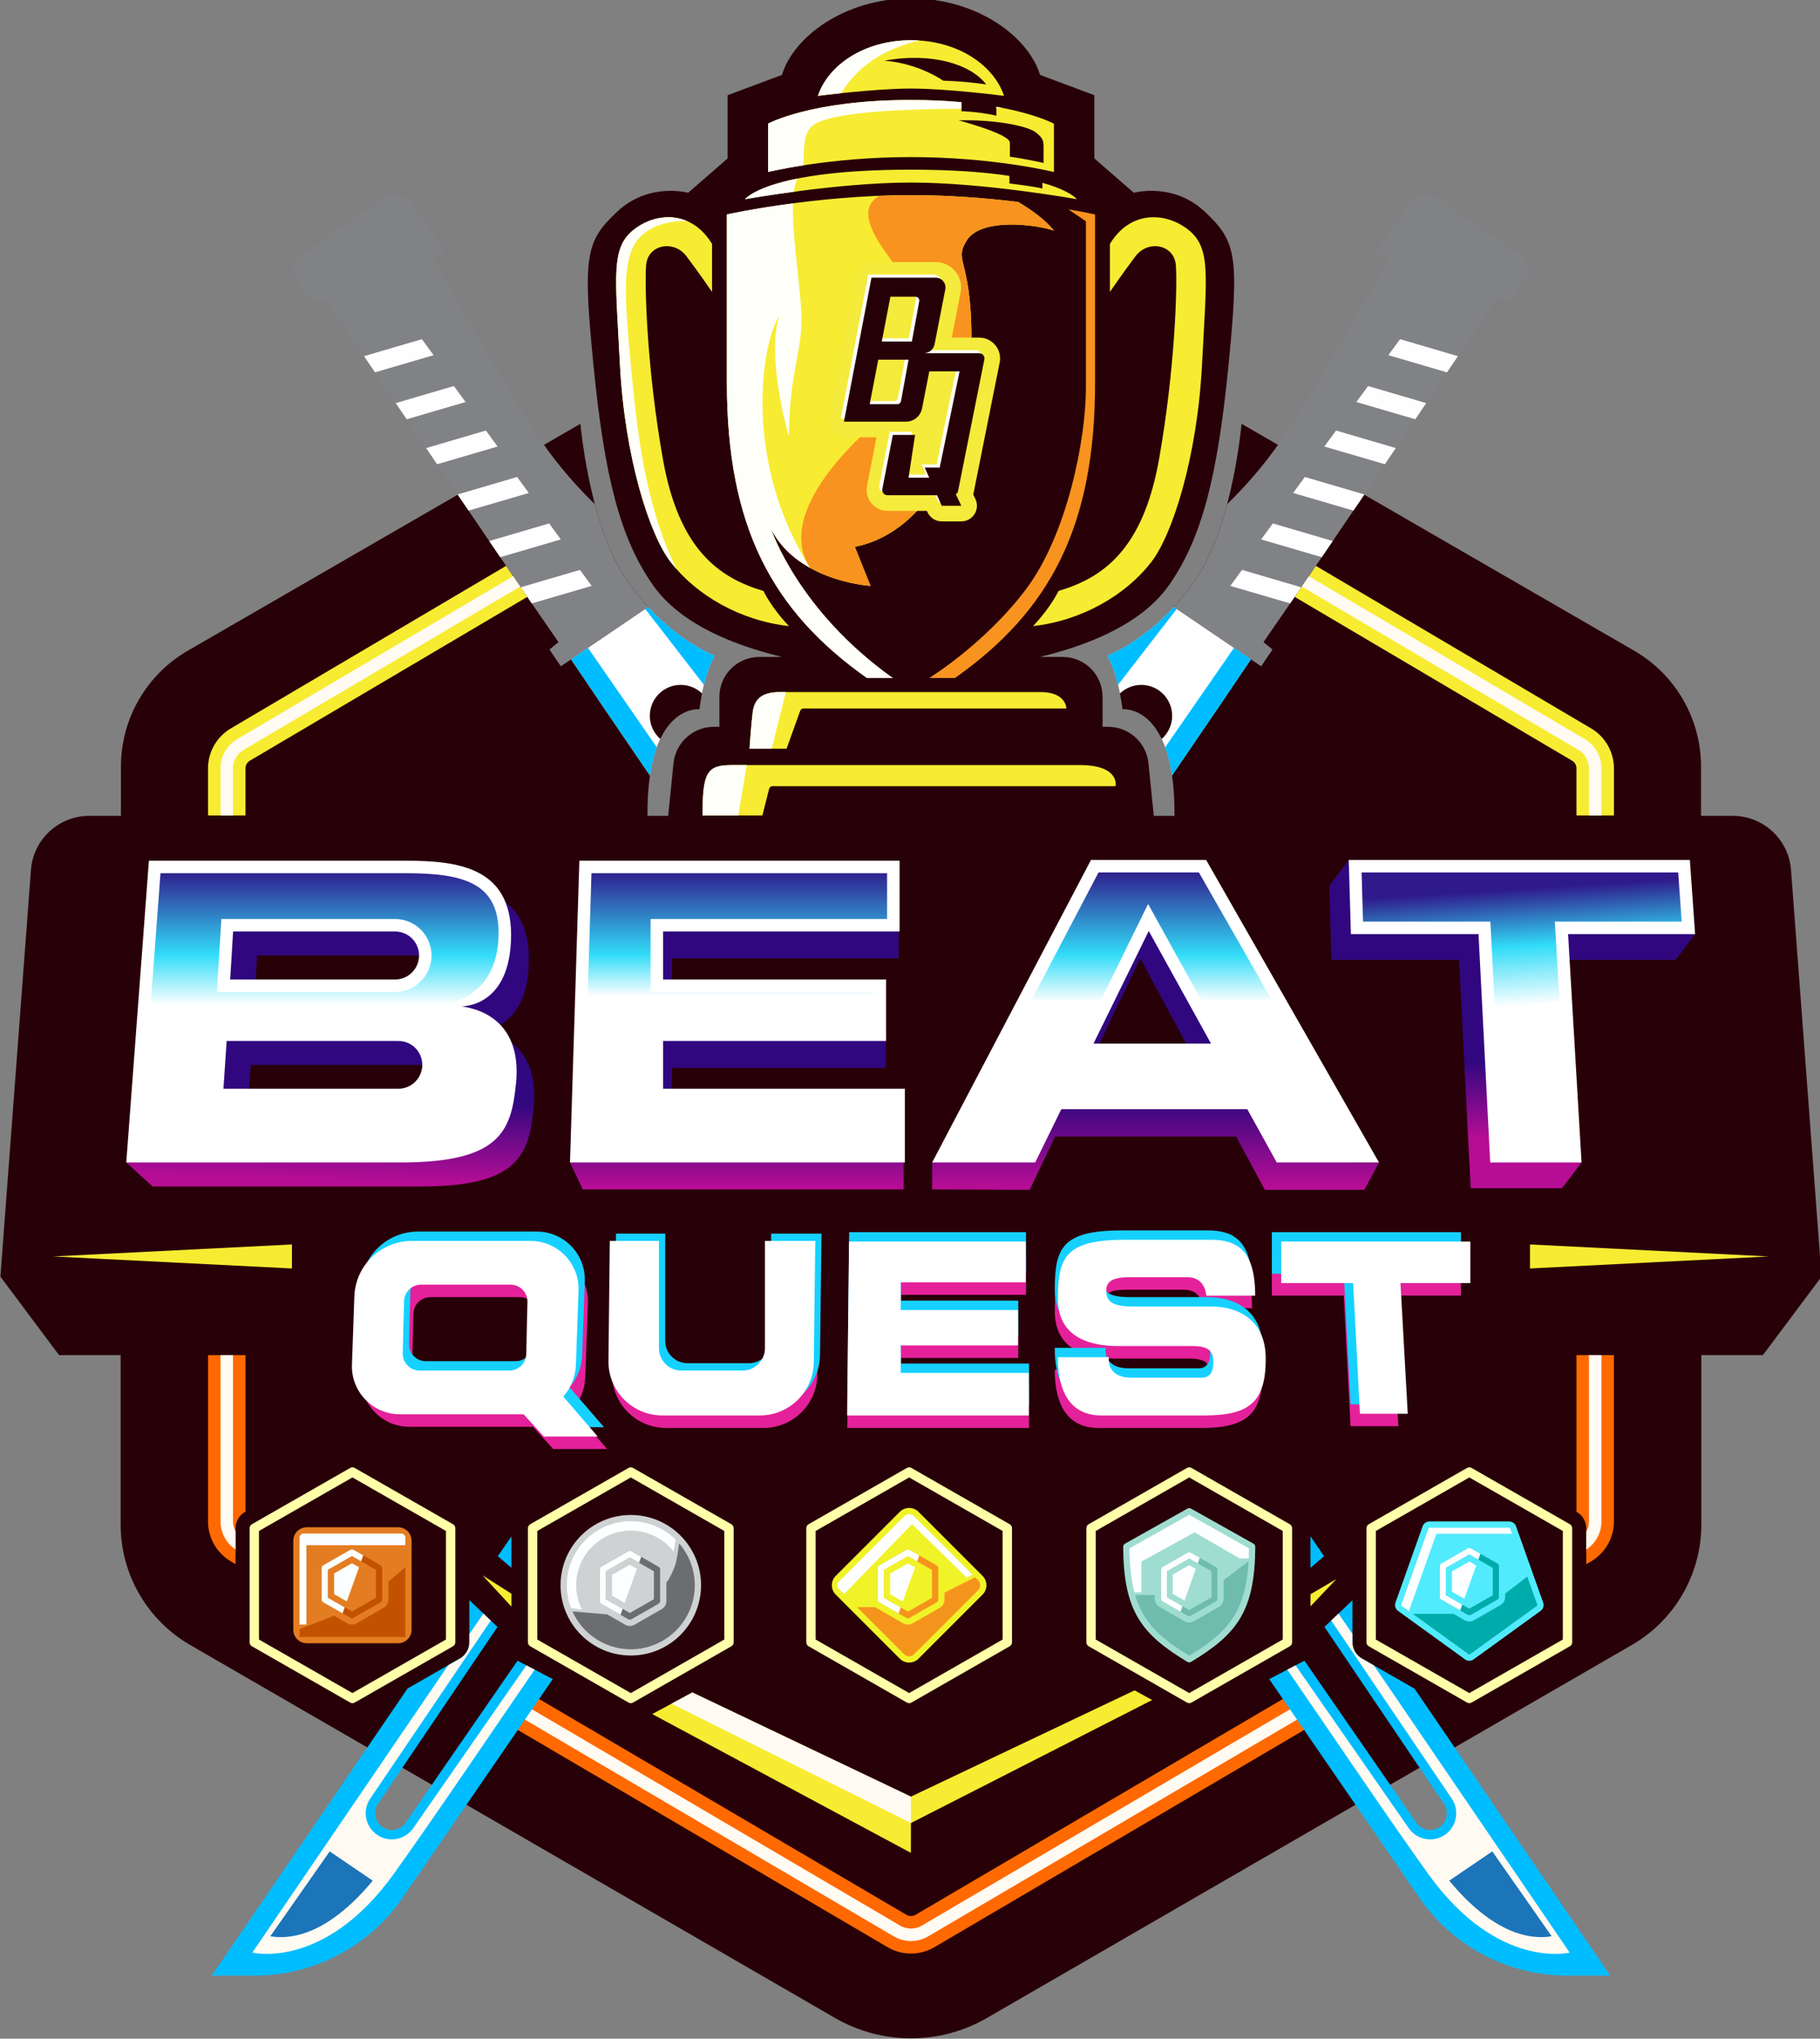 <?xml version="1.0" encoding="UTF-8" standalone="no"?>
<!-- Created with Inkscape (http://www.inkscape.org/) -->

<svg
   width="205.78mm"
   height="230.439mm"
   viewBox="0 0 205.78 230.439"
   version="1.1"
   id="svg2510"
   inkscape:version="1.1 (c68e22c387, 2021-05-23)"
   sodipodi:docname="logo.svg"
   xmlns:inkscape="http://www.inkscape.org/namespaces/inkscape"
   xmlns:sodipodi="http://sodipodi.sourceforge.net/DTD/sodipodi-0.dtd"
   xmlns="http://www.w3.org/2000/svg"
   xmlns:svg="http://www.w3.org/2000/svg">
  <rect x="0" y="0" width="205.78" height="230.439" fill="#808080" stroke="none"/>
  <sodipodi:namedview
     id="namedview2512"
     pagecolor="#ffffff"
     bordercolor="#666666"
     borderopacity="1.0"
     inkscape:pageshadow="2"
     inkscape:pageopacity="0.0"
     inkscape:pagecheckerboard="0"
     inkscape:document-units="mm"
     showgrid="false"
     fit-margin-top="0"
     fit-margin-left="0"
     fit-margin-right="0"
     fit-margin-bottom="0"
     inkscape:zoom="0.52410025"
     inkscape:cx="603.8921"
     inkscape:cy="466.51381"
     inkscape:window-width="1920"
     inkscape:window-height="1017"
     inkscape:window-x="1912"
     inkscape:window-y="1072"
     inkscape:window-maximized="1"
     inkscape:current-layer="g5842" />
  <defs
     id="defs2507">
    <clipPath
       clipPathUnits="userSpaceOnUse"
       id="clipPath2534">
      <path
         d="M 0,1000 H 1000 V 0 H 0 Z"
         id="path2532" />
    </clipPath>
    <linearGradient
       x1="0"
       y1="0"
       x2="1"
       y2="0"
       gradientUnits="userSpaceOnUse"
       gradientTransform="matrix(3.375,-82.875,-82.875,-3.375,692.007,544.946)"
       spreadMethod="pad"
       id="linearGradient2564">
      <stop
         style="stop-opacity:1;stop-color:#30077f"
         offset="0"
         id="stop2556" />
      <stop
         style="stop-opacity:1;stop-color:#30077f"
         offset="0.536"
         id="stop2558" />
      <stop
         style="stop-opacity:1;stop-color:#30077f"
         offset="0.703"
         id="stop2560" />
      <stop
         style="stop-opacity:1;stop-color:#b60d95"
         offset="1"
         id="stop2562" />
    </linearGradient>
    <linearGradient
       x1="0"
       y1="0"
       x2="1"
       y2="0"
       gradientUnits="userSpaceOnUse"
       gradientTransform="matrix(0,-95.683,-95.683,0,578.344,541.731)"
       spreadMethod="pad"
       id="linearGradient2588">
      <stop
         style="stop-opacity:1;stop-color:#30077f"
         offset="0"
         id="stop2580" />
      <stop
         style="stop-opacity:1;stop-color:#30077f"
         offset="0.536"
         id="stop2582" />
      <stop
         style="stop-opacity:1;stop-color:#30077f"
         offset="0.703"
         id="stop2584" />
      <stop
         style="stop-opacity:1;stop-color:#b60d95"
         offset="1"
         id="stop2586" />
    </linearGradient>
    <linearGradient
       x1="0"
       y1="0"
       x2="1"
       y2="0"
       gradientUnits="userSpaceOnUse"
       gradientTransform="matrix(0,-96.892,-96.892,0,444.219,542.731)"
       spreadMethod="pad"
       id="linearGradient2612">
      <stop
         style="stop-opacity:1;stop-color:#30077f"
         offset="0"
         id="stop2604" />
      <stop
         style="stop-opacity:1;stop-color:#30077f"
         offset="0.592"
         id="stop2606" />
      <stop
         style="stop-opacity:1;stop-color:#30077f"
         offset="0.739"
         id="stop2608" />
      <stop
         style="stop-opacity:1;stop-color:#b60d95"
         offset="1"
         id="stop2610" />
    </linearGradient>
    <linearGradient
       x1="0"
       y1="0"
       x2="1"
       y2="0"
       gradientUnits="userSpaceOnUse"
       gradientTransform="matrix(-2.25,-93.75,-93.75,2.25,315.864,542.018)"
       spreadMethod="pad"
       id="linearGradient2636">
      <stop
         style="stop-opacity:1;stop-color:#30077f"
         offset="0"
         id="stop2628" />
      <stop
         style="stop-opacity:1;stop-color:#30077f"
         offset="0.56"
         id="stop2630" />
      <stop
         style="stop-opacity:1;stop-color:#30077f"
         offset="0.719"
         id="stop2632" />
      <stop
         style="stop-opacity:1;stop-color:#b60d95"
         offset="1"
         id="stop2634" />
    </linearGradient>
    <clipPath
       clipPathUnits="userSpaceOnUse"
       id="clipPath2646">
      <path
         d="M 0,1000 H 1000 V 0 H 0 Z"
         id="path2644" />
    </clipPath>
    <linearGradient
       x1="0"
       y1="0"
       x2="1"
       y2="0"
       gradientUnits="userSpaceOnUse"
       gradientTransform="matrix(4.5,-74,-74,-4.5,694.949,545.429)"
       spreadMethod="pad"
       id="linearGradient2686">
      <stop
         style="stop-opacity:1;stop-color:#2f1a8b"
         offset="0"
         id="stop2676" />
      <stop
         style="stop-opacity:1;stop-color:#2f1a8b"
         offset="0.053"
         id="stop2678" />
      <stop
         style="stop-opacity:1;stop-color:#31dcf8"
         offset="0.301"
         id="stop2680" />
      <stop
         style="stop-opacity:1;stop-color:#ffffff"
         offset="0.558"
         id="stop2682" />
      <stop
         style="stop-opacity:1;stop-color:#ffffff"
         offset="1"
         id="stop2684" />
    </linearGradient>
    <clipPath
       clipPathUnits="userSpaceOnUse"
       id="clipPath2696">
      <path
         d="M 0,1000 H 1000 V 0 H 0 Z"
         id="path2694" />
    </clipPath>
    <linearGradient
       x1="0"
       y1="0"
       x2="1"
       y2="0"
       gradientUnits="userSpaceOnUse"
       gradientTransform="matrix(0,-64.609,-64.609,0,311.266,547.606)"
       spreadMethod="pad"
       id="linearGradient3002">
      <stop
         style="stop-opacity:1;stop-color:#2f1a8b"
         offset="0"
         id="stop2994" />
      <stop
         style="stop-opacity:1;stop-color:#31dcf8"
         offset="0.42"
         id="stop2996" />
      <stop
         style="stop-opacity:1;stop-color:#ffffff"
         offset="0.671"
         id="stop2998" />
      <stop
         style="stop-opacity:1;stop-color:#ffffff"
         offset="1"
         id="stop3000" />
    </linearGradient>
    <linearGradient
       x1="0"
       y1="0"
       x2="1"
       y2="0"
       gradientUnits="userSpaceOnUse"
       gradientTransform="matrix(0,-64.609,-64.609,0,444.469,547.606)"
       spreadMethod="pad"
       id="linearGradient3026">
      <stop
         style="stop-opacity:1;stop-color:#2f1a8b"
         offset="0"
         id="stop3018" />
      <stop
         style="stop-opacity:1;stop-color:#31dcf8"
         offset="0.42"
         id="stop3020" />
      <stop
         style="stop-opacity:1;stop-color:#ffffff"
         offset="0.625"
         id="stop3022" />
      <stop
         style="stop-opacity:1;stop-color:#ffffff"
         offset="1"
         id="stop3024" />
    </linearGradient>
    <linearGradient
       x1="0"
       y1="0"
       x2="1"
       y2="0"
       gradientUnits="userSpaceOnUse"
       gradientTransform="matrix(0,-64.609,-64.609,0,578.206,547.606)"
       spreadMethod="pad"
       id="linearGradient3050">
      <stop
         style="stop-opacity:1;stop-color:#2f1a8b"
         offset="0"
         id="stop3042" />
      <stop
         style="stop-opacity:1;stop-color:#31dcf8"
         offset="0.42"
         id="stop3044" />
      <stop
         style="stop-opacity:1;stop-color:#ffffff"
         offset="0.656"
         id="stop3046" />
      <stop
         style="stop-opacity:1;stop-color:#ffffff"
         offset="1"
         id="stop3048" />
    </linearGradient>
    <clipPath
       clipPathUnits="userSpaceOnUse"
       id="clipPath3060">
      <path
         d="M 0,1000 H 1000 V 0 H 0 Z"
         id="path3058" />
    </clipPath>
    <clipPath
       clipPathUnits="userSpaceOnUse"
       id="clipPath3984">
      <path
         d="M 3.363,13.618 H 1000 V 1000 H 3.363 Z"
         id="path3982" />
    </clipPath>
    <clipPath
       clipPathUnits="userSpaceOnUse"
       id="clipPath3998">
      <path
         d="M 0,1000 H 1000 V 0 H 0 Z"
         id="path3996" />
    </clipPath>
    <clipPath
       clipPathUnits="userSpaceOnUse"
       id="clipPath4122">
      <path
         d="M 0,1000 H 1000 V 0 H 0 Z"
         id="path4120" />
    </clipPath>
    <linearGradient
       x1="0"
       y1="0"
       x2="1"
       y2="0"
       gradientUnits="userSpaceOnUse"
       gradientTransform="matrix(0,44.472,44.472,0,696.234,455.766)"
       spreadMethod="pad"
       id="linearGradient4322">
      <stop
         style="stop-opacity:1;stop-color:#ae1291"
         offset="0"
         id="stop4316" />
      <stop
         style="stop-opacity:1;stop-color:#2c0780"
         offset="0.633"
         id="stop4318" />
      <stop
         style="stop-opacity:1;stop-color:#2c0780"
         offset="1"
         id="stop4320" />
    </linearGradient>
    <linearGradient
       x1="0"
       y1="0"
       x2="1"
       y2="0"
       gradientUnits="userSpaceOnUse"
       gradientTransform="matrix(0,44.241,44.241,0,581.426,461.553)"
       spreadMethod="pad"
       id="linearGradient4344">
      <stop
         style="stop-opacity:1;stop-color:#ae1291"
         offset="0"
         id="stop4338" />
      <stop
         style="stop-opacity:1;stop-color:#2c0780"
         offset="0.633"
         id="stop4340" />
      <stop
         style="stop-opacity:1;stop-color:#2c0780"
         offset="1"
         id="stop4342" />
    </linearGradient>
    <linearGradient
       x1="0"
       y1="0"
       x2="1"
       y2="0"
       gradientUnits="userSpaceOnUse"
       gradientTransform="matrix(0,44.241,44.241,0,446.83,461.553)"
       spreadMethod="pad"
       id="linearGradient4366">
      <stop
         style="stop-opacity:1;stop-color:#ae1291"
         offset="0"
         id="stop4360" />
      <stop
         style="stop-opacity:1;stop-color:#2c0780"
         offset="0.633"
         id="stop4362" />
      <stop
         style="stop-opacity:1;stop-color:#2c0780"
         offset="1"
         id="stop4364" />
    </linearGradient>
    <linearGradient
       x1="0"
       y1="0"
       x2="1"
       y2="0"
       gradientUnits="userSpaceOnUse"
       gradientTransform="matrix(0,45.282,45.282,0,316.739,459.511)"
       spreadMethod="pad"
       id="linearGradient4388">
      <stop
         style="stop-opacity:1;stop-color:#ae1291"
         offset="0"
         id="stop4382" />
      <stop
         style="stop-opacity:1;stop-color:#2c0780"
         offset="0.633"
         id="stop4384" />
      <stop
         style="stop-opacity:1;stop-color:#2c0780"
         offset="1"
         id="stop4386" />
    </linearGradient>
    <linearGradient
       x1="0"
       y1="0"
       x2="1"
       y2="0"
       gradientUnits="userSpaceOnUse"
       gradientTransform="matrix(0,45.282,45.282,0,316.599,459.511)"
       spreadMethod="pad"
       id="linearGradient4410">
      <stop
         style="stop-opacity:1;stop-color:#ae1291"
         offset="0"
         id="stop4404" />
      <stop
         style="stop-opacity:1;stop-color:#2c0780"
         offset="0.793"
         id="stop4406" />
      <stop
         style="stop-opacity:1;stop-color:#2c0780"
         offset="1"
         id="stop4408" />
    </linearGradient>
    <clipPath
       clipPathUnits="userSpaceOnUse"
       id="clipPath4420">
      <path
         d="M 0,1000 H 1000 V 0 H 0 Z"
         id="path4418" />
    </clipPath>
    <linearGradient
       x1="0"
       y1="0"
       x2="1"
       y2="0"
       gradientUnits="userSpaceOnUse"
       gradientTransform="matrix(0,93.092,93.092,0,313.816,461.339)"
       spreadMethod="pad"
       id="linearGradient4450">
      <stop
         style="stop-opacity:1;stop-color:#ffffff"
         offset="0"
         id="stop4438" />
      <stop
         style="stop-opacity:1;stop-color:#ffffff"
         offset="0.568"
         id="stop4440" />
      <stop
         style="stop-opacity:1;stop-color:#25d8f6"
         offset="0.682"
         id="stop4442" />
      <stop
         style="stop-opacity:1;stop-color:#25d8f6"
         offset="0.809"
         id="stop4444" />
      <stop
         style="stop-opacity:1;stop-color:#291c90"
         offset="1"
         id="stop4446" />
      <stop
         style="stop-opacity:1;stop-color:#291c90"
         offset="1"
         id="stop4448" />
    </linearGradient>
    <clipPath
       clipPathUnits="userSpaceOnUse"
       id="clipPath4460">
      <path
         d="M 0,1000 H 1000 V 0 H 0 Z"
         id="path4458" />
    </clipPath>
    <linearGradient
       x1="0"
       y1="0"
       x2="1"
       y2="0"
       gradientUnits="userSpaceOnUse"
       gradientTransform="matrix(-1.06,100.213,100.213,1.06,447.12,455.44)"
       spreadMethod="pad"
       id="linearGradient4730">
      <stop
         style="stop-opacity:1;stop-color:#ffffff"
         offset="0"
         id="stop4718" />
      <stop
         style="stop-opacity:1;stop-color:#ffffff"
         offset="0.568"
         id="stop4720" />
      <stop
         style="stop-opacity:1;stop-color:#25d8f6"
         offset="0.682"
         id="stop4722" />
      <stop
         style="stop-opacity:1;stop-color:#25d8f6"
         offset="0.809"
         id="stop4724" />
      <stop
         style="stop-opacity:1;stop-color:#291c90"
         offset="1"
         id="stop4726" />
      <stop
         style="stop-opacity:1;stop-color:#291c90"
         offset="1"
         id="stop4728" />
    </linearGradient>
    <clipPath
       clipPathUnits="userSpaceOnUse"
       id="clipPath4740">
      <path
         d="M 0,1000 H 1000 V 0 H 0 Z"
         id="path4738" />
    </clipPath>
    <linearGradient
       x1="0"
       y1="0"
       x2="1"
       y2="0"
       gradientUnits="userSpaceOnUse"
       gradientTransform="matrix(-0.985,93.058,93.058,0.985,581.39,460.87)"
       spreadMethod="pad"
       id="linearGradient4770">
      <stop
         style="stop-opacity:1;stop-color:#ffffff"
         offset="0"
         id="stop4758" />
      <stop
         style="stop-opacity:1;stop-color:#ffffff"
         offset="0.568"
         id="stop4760" />
      <stop
         style="stop-opacity:1;stop-color:#25d8f6"
         offset="0.682"
         id="stop4762" />
      <stop
         style="stop-opacity:1;stop-color:#25d8f6"
         offset="0.809"
         id="stop4764" />
      <stop
         style="stop-opacity:1;stop-color:#291c90"
         offset="1"
         id="stop4766" />
      <stop
         style="stop-opacity:1;stop-color:#291c90"
         offset="1"
         id="stop4768" />
    </linearGradient>
    <clipPath
       clipPathUnits="userSpaceOnUse"
       id="clipPath4780">
      <path
         d="M 0,1000 H 1000 V 0 H 0 Z"
         id="path4778" />
    </clipPath>
    <linearGradient
       x1="0"
       y1="0"
       x2="1"
       y2="0"
       gradientUnits="userSpaceOnUse"
       gradientTransform="matrix(-0.985,93.055,93.055,0.985,699.714,462.085)"
       spreadMethod="pad"
       id="linearGradient4810">
      <stop
         style="stop-opacity:1;stop-color:#ffffff"
         offset="0"
         id="stop4798" />
      <stop
         style="stop-opacity:1;stop-color:#ffffff"
         offset="0.568"
         id="stop4800" />
      <stop
         style="stop-opacity:1;stop-color:#25d8f6"
         offset="0.682"
         id="stop4802" />
      <stop
         style="stop-opacity:1;stop-color:#25d8f6"
         offset="0.809"
         id="stop4804" />
      <stop
         style="stop-opacity:1;stop-color:#291c90"
         offset="1"
         id="stop4806" />
      <stop
         style="stop-opacity:1;stop-color:#291c90"
         offset="1"
         id="stop4808" />
    </linearGradient>
    <clipPath
       clipPathUnits="userSpaceOnUse"
       id="clipPath4820">
      <path
         d="M 0,1000 H 1000 V 0 H 0 Z"
         id="path4818" />
    </clipPath>
    <clipPath
       clipPathUnits="userSpaceOnUse"
       id="clipPath5846">
      <path
         d="M 0,1000 H 1000 V 0 H 0 Z"
         id="path5844" />
    </clipPath>
    <clipPath
       clipPathUnits="userSpaceOnUse"
       id="clipPath5958">
      <path
         d="M 0,1000 H 1000 V 0 H 0 Z"
         id="path5956" />
    </clipPath>
    <clipPath
       clipPathUnits="userSpaceOnUse"
       id="clipPath6008">
      <path
         d="M 0,1000 H 1000 V 0 H 0 Z"
         id="path6006" />
    </clipPath>
    <clipPath
       clipPathUnits="userSpaceOnUse"
       id="clipPath6372">
      <path
         d="M 0,1000 H 1000 V 0 H 0 Z"
         id="path6370" />
    </clipPath>
  </defs>
  <g
     inkscape:label="Layer 1"
     inkscape:groupmode="layer"
     id="layer1"
     transform="translate(664.265,259.602)">
    <g
       id="g5836"
       transform="matrix(0.353,0,0,-0.353,-514.652,-75.638)" />
    <g
       id="g5840"
       transform="matrix(0.353,0,0,-0.353,-737.764,32.007)">
      <g
         id="g5842"
         clip-path="url(#clipPath5846)">
        <g
           id="g5852"
           transform="translate(475.679,179.919)">
          <path
             d="m 0,0 -206.566,119.44 c -13.779,7.967 -22.261,22.658 -22.261,38.552 v 54.258 h -19.724 l -18.784,25.125 9.782,130.247 c 0.734,9.766 8.885,17.315 18.697,17.315 h 10.123 v 15.766 c 0,15.309 8.172,29.456 21.446,37.125 l 125.728,72.641 c 0,0 2.693,-30.657 13.462,-47.907 12.314,-19.724 29.554,-26.375 29.554,-26.375 0,0 -3.382,-5.25 -4.884,-17.125 0,0 -16.906,1.875 -16.655,-34.125 h 6.637 l 1.702,16.839 c 0.669,6.621 6.253,11.661 12.92,11.661 h 1.783 v 9.625 c 0,7.042 5.719,12.75 12.772,12.75 h 7.264 c -8.892,2.25 -30.807,8 -41.325,23 -10.52,15 -15.528,34.75 -19.035,70.25 -3.506,35.5 -2.504,39.875 7.639,49.375 10.144,9.5 22.666,6 22.666,6 l 12.648,11 v 20.25 l 17.407,6.5 c 3.632,12.125 20.036,24.5 41.325,24.5 21.289,0 37.694,-12.375 41.325,-24.5 l 17.408,-6.5 v -20.25 l 12.647,-11 c 0,0 12.523,3.5 22.666,-6 10.144,-9.5 11.146,-13.875 7.64,-49.375 -3.507,-35.5 -8.516,-55.25 -19.035,-70.25 -10.519,-15 -32.434,-20.75 -41.326,-23 h 7.264 c 7.054,0 12.773,-5.708 12.773,-12.75 v -9.625 h 1.783 c 6.667,0 12.251,-5.04 12.92,-11.661 l 1.702,-16.839 h 6.637 c 0.251,36 -16.656,34.125 -16.656,34.125 -1.502,11.875 -4.883,17.125 -4.883,17.125 0,0 17.24,6.651 29.553,26.375 10.77,17.25 13.462,47.907 13.462,47.907 L 255.93,437.828 c 13.273,-7.669 21.446,-21.816 21.446,-37.125 v -15.766 h 10.123 c 9.812,0 17.963,-7.549 18.696,-17.315 L 315.978,237.375 297.193,212.25 H 277.47 v -54.258 c 0,-15.894 -8.483,-30.585 -22.261,-38.552 L 48.643,0 C 33.596,-8.7 15.047,-8.7 0,0"
             style="fill:#280008;fill-opacity:1;fill-rule:nonzero;stroke:none"
             id="path5854" />
        </g>
      </g>
    </g>
    <g
       id="g5856"
       transform="matrix(0.353,0,0,-0.353,-737.764,32.007)">
      <g
         id="g5858">
        <g
           id="g5864">
          <g
             id="g5866">
            <path
               d="m 633.969,542.481 0.688,-23.75 h 40.874 l 3.75,-73.125 h 29.25 l 6.25,8.251 -7.791,17.876 -2.771,46.998 h 40.688 l 6.249,8.251 c 0,0 -2.688,0.74 -6.972,1.919 v 0 l -0.965,13.58 h -48.748 c -5.097,1.368 -8.467,2.25 -8.69,2.25 v 0 c -1,0 -45.562,6.001 -45.562,6.001 v 0 z"
               style="fill:url(#linearGradient2564);stroke:none"
               id="path5878" />
          </g>
        </g>
      </g>
    </g>
    <g
       id="g5880"
       transform="matrix(0.353,0,0,-0.353,-737.764,32.007)">
      <g
         id="g5882">
        <g
           id="g5888">
          <g
             id="g5890">
            <path
               d="m 555.422,541.981 -43.482,-86.491 -5.159,-1.633 v -8.626 l 31.243,-0.125 8.15,17.063 h 57.979 l 9.187,-17.063 h 31.879 l 4.687,8.751 h -9.555 l -49.035,88.124 z m 18.008,-22.749 19.417,-36.063 h -36.642 z"
               style="fill:url(#linearGradient2588);stroke:none"
               id="path5902" />
          </g>
        </g>
      </g>
    </g>
    <g
       id="g5904"
       transform="matrix(0.353,0,0,-0.353,-737.764,32.007)">
      <g
         id="g5906">
        <g
           id="g5912">
          <g
             id="g5914">
            <path
               d="m 397.768,541.856 -2.505,-84.187 -4.482,-3.812 4.112,-8.626 h 102.763 v 23.625 h -74.198 v 15.281 h 68.45 v 19.687 h -68.45 V 519.2 h 72.581 v 22.656 z"
               style="fill:url(#linearGradient2612);stroke:none"
               id="path5926" />
          </g>
        </g>
      </g>
    </g>
    <g
       id="g5928"
       transform="matrix(0.353,0,0,-0.353,-737.764,32.007)">
      <g
         id="g5930">
        <g
           id="g5936">
          <g
             id="g5938">
            <path
               d="m 264.182,542.794 -5.589,-76.177 -1.499,3.177 -8.438,-15.937 8.438,-7.688 h 85.919 c 31.227,0 34.632,10.077 36.134,25.25 v 0 c 1.528,15.437 -6.006,23.063 -17.067,24.75 v 0 c 0,0 15.521,-0.5 15.521,22.874 v 0 c 0,21.751 -16.866,23.751 -32.998,23.751 v 0 z m 26.369,-22.657 h 50.719 c 4.35,0 7.791,-3.763 7.501,-8.202 v 0 c -0.266,-4.037 -3.544,-7.173 -7.501,-7.173 v 0 h -51.636 z m -2.016,-35.062 h 53.789 c 4.324,0 7.745,-3.743 7.455,-8.155 v 0 c -0.265,-4.011 -3.524,-7.126 -7.455,-7.126 v 0 h -54.797 z"
               style="fill:url(#linearGradient2636);stroke:none"
               id="path5950" />
          </g>
        </g>
      </g>
    </g>
    <g
       id="g5952"
       transform="matrix(0.353,0,0,-0.353,-737.764,32.007)">
      <g
         id="g5954"
         clip-path="url(#clipPath5958)">
        <g
           id="g5960"
           transform="translate(343.449,484.607)">
          <path
             d="m 0,0 v 0 c -0.271,-4.011 -3.603,-7.126 -7.623,-7.126 h -56.045 l 1.031,15.281 H -7.623 C -3.2,8.155 0.298,4.412 0,0 m -60.574,43.218 h 51.873 c 4.448,0 7.968,-3.764 7.671,-8.202 -0.272,-4.037 -3.625,-7.173 -7.671,-7.173 H -61.512 Z M 12.582,19.249 c 0,0 15.875,-0.5 15.875,22.875 0,21.75 -17.25,23.75 -33.75,23.75 h -82.25 l -7.25,-96.625 h 87.875 c 31.938,0 35.42,10.077 36.955,25.25 1.564,15.438 -6.142,23.063 -17.455,24.75"
             style="fill:#ffffff;fill-opacity:1;fill-rule:nonzero;stroke:none"
             id="path5962" />
        </g>
        <g
           id="g5964"
           transform="translate(420.594,477.481)">
          <path
             d="M 0,0 V 15.281 H 71.438 V 34.969 H 0 V 50.344 H 75.75 V 73 H -26.812 l -3,-96.625 H 77.438 V 0 Z"
             style="fill:#ffffff;fill-opacity:1;fill-rule:nonzero;stroke:none"
             id="path5966" />
        </g>
        <g
           id="g5968"
           transform="translate(558.459,491.919)">
          <path
             d="M 0,0 17.697,36.063 37.645,0 Z m 58.697,-38.063 h 32.75 L 36.072,58.813 H -0.803 l -50.875,-96.876 h 33 L -10.305,-21 H 49.26 Z"
             style="fill:#ffffff;fill-opacity:1;fill-rule:nonzero;stroke:none"
             id="path5970" />
        </g>
        <g
           id="g5972"
           transform="translate(685.531,453.856)">
          <path
             d="m 0,0 h 29.25 l -4.313,73.125 h 40.688 l -1.687,23.75 H -45.313 l 0.688,-23.75 H -3.75 Z"
             style="fill:#ffffff;fill-opacity:1;fill-rule:nonzero;stroke:none"
             id="path5974" />
        </g>
      </g>
    </g>
    <g
       id="g5976"
       transform="matrix(0.353,0,0,-0.353,-737.764,32.007)">
      <g
         id="g5978">
        <g
           id="g5984">
          <g
             id="g5986">
            <path
               d="m 644.336,546.731 0.456,-15.75 h 40.789 l 3.75,-73.125 h 21.207 l -4.313,73.125 h 40.637 l -1.119,15.75 z"
               style="fill:url(#linearGradient2686);stroke:none"
               id="path6000" />
          </g>
        </g>
      </g>
    </g>
    <g
       id="g6002"
       transform="matrix(0.353,0,0,-0.353,-737.764,32.007)">
      <g
         id="g6004"
         clip-path="url(#clipPath6008)">
        <g
           id="g6010"
           transform="translate(283.656,336.731)">
          <path
             d="M 0,0 C 0,2.151 1.151,4.139 3.019,5.207 L 3.188,5.304 V 55.438 H -8.813 V 2.158 c 0,-5.223 2.801,-10.113 7.31,-12.761 L 0,-11.485 Z"
             style="fill:#ff6900;fill-opacity:1;fill-rule:nonzero;stroke:none"
             id="path6012" />
        </g>
        <g
           id="g6014"
           transform="translate(713.156,392.169)">
          <path
             d="m 0,0 v -50.17 l 0.105,-0.06 c 1.868,-1.069 3.02,-3.056 3.02,-5.208 v -11.521 l 1.564,0.919 C 9.199,-63.393 12,-58.503 12,-53.279 V 0 Z"
             style="fill:#ff6900;fill-opacity:1;fill-rule:nonzero;stroke:none"
             id="path6016" />
        </g>
        <g
           id="g6018"
           transform="translate(283.656,335.7)">
          <path
             d="m 0,0 c -0.519,0.97 -0.812,2.061 -0.812,3.189 v 53.28 h -4 V 3.189 c 0,-3.598 1.837,-6.962 4.812,-8.955 z"
             style="fill:#fffaf2;fill-opacity:1;fill-rule:nonzero;stroke:none"
             id="path6020" />
        </g>
        <g
           id="g6022"
           transform="translate(717.156,392.169)">
          <path
             d="m 0,0 v -53.279 c 0,-1.178 -0.313,-2.317 -0.875,-3.317 v -5.681 C 2.137,-60.29 4,-56.902 4,-53.279 V 0 Z"
             style="fill:#fffaf2;fill-opacity:1;fill-rule:nonzero;stroke:none"
             id="path6024" />
        </g>
        <g
           id="g6026"
           transform="translate(375.022,638.016)">
          <path
             d="m 0,0 c -0.006,0.007 -0.01,0.015 -0.016,0.022 -1.508,2.207 -3.075,4.5 -4.683,6.858 l -88.199,-52.066 c -4.491,-2.652 -7.28,-7.536 -7.28,-12.744 v -15.105 h 12 v 15.105 c 0,0.983 0.531,1.908 1.382,2.411 L 2.087,-3.049 C 1.403,-2.05 0.71,-1.038 0,0"
             style="fill:#f7ec32;fill-opacity:1;fill-rule:nonzero;stroke:none"
             id="path6028" />
        </g>
        <g
           id="g6030"
           transform="translate(717.874,592.831)">
          <path
             d="m 0,0 -88.196,52.065 c -1.609,-2.358 -3.175,-4.651 -4.684,-6.858 -0.006,-0.007 -0.011,-0.015 -0.016,-0.022 -0.709,-1.038 -1.403,-2.05 -2.086,-3.048 l 88.881,-52.47 c 0.853,-0.504 1.383,-1.429 1.383,-2.412 V -27.85 h 12 v 15.105 C 7.282,-7.536 4.492,-2.652 0,0"
             style="fill:#f7ec32;fill-opacity:1;fill-rule:nonzero;stroke:none"
             id="path6032" />
        </g>
        <g
           id="g6034"
           transform="translate(460.906,625.606)">
          <path
             d="m 0,0 c -5.719,6 -8.156,11.25 -8.156,11.25 -14.25,4.219 -27.094,13.25 -32.219,42.25 -5.125,29 -5.875,55.25 -5.375,62 0.5,6.75 8.875,8.25 12.875,3 4,-5.25 8.25,-11.5 8.25,-11.5 v 15.375 c -6.375,10.5 -17.268,10.27 -24.5,5 -8.063,-5.875 -6.5,-14.25 -5,-43.625 1.5,-29.375 9.375,-54.375 16.25,-63.25 C -29.65,9.882 -15.625,1.75 0,0"
             style="fill:#f7ec32;fill-opacity:1;fill-rule:nonzero;stroke:none"
             id="path6036" />
        </g>
        <g
           id="g6038"
           transform="translate(424.894,643.868)">
          <path
             d="m 0,0 c -10.305,21.16 -12.617,44.547 -14.613,65.176 -2.25,23.25 -2.25,31.687 0.75,38.062 2.231,4.742 8.718,8.542 17.296,8.177 -5.561,2.425 -11.831,1.134 -16.546,-2.302 -8.063,-5.875 -6.5,-14.25 -5,-43.625 1.5,-29.375 9.375,-54.375 16.25,-63.25 C -1.274,1.478 -0.646,0.733 0,0"
             style="fill:#fffffa;fill-opacity:1;fill-rule:nonzero;stroke:none"
             id="path6040" />
        </g>
        <g
           id="g6042"
           transform="translate(539.094,625.606)">
          <path
             d="m 0,0 c 5.719,6 8.156,11.25 8.156,11.25 14.25,4.219 27.094,13.25 32.219,42.25 5.125,29 5.875,55.25 5.375,62 -0.5,6.75 -8.875,8.25 -12.875,3 -4,-5.25 -8.25,-11.5 -8.25,-11.5 v 15.375 c 6.375,10.5 17.268,10.27 24.5,5 8.063,-5.875 6.5,-14.25 5,-43.625 C 52.625,54.375 44.75,29.375 37.875,20.5 29.65,9.882 15.625,1.75 0,0"
             style="fill:#f7ec32;fill-opacity:1;fill-rule:nonzero;stroke:none"
             id="path6044" />
        </g>
        <g
           id="g6046"
           transform="translate(550.385,759.063)">
          <path
             d="m 0,0 5.646,-3.832 v -53.25 c 0,-16.75 -6.062,-47.125 -19.187,-64.562 -13.125,-17.438 -31,-28.438 -31,-28.438 h 8.25 c 30.437,21.5 44.875,48.5 44.875,94.625 v 53.813 c 0,0 -3.18,0.708 -8.584,1.644"
             style="fill:#f8931f;fill-opacity:1;fill-rule:nonzero;stroke:none"
             id="path6048" />
        </g>
        <g
           id="g6050"
           transform="translate(455.281,656.481)">
          <path
             d="m 0,0 c 8.731,-16.677 31.75,-18 31.75,-18 l -5,12.5 c 20.25,4 36.25,27 37.25,60 1,33 -6,30.5 -1.5,38 4.5,7.5 22.25,5.25 28,3.25 -2.682,3.471 -7.353,6.74 -11.441,9.184 -9.843,1.194 -21.81,2.191 -34.34,2.191 -31.219,0 -58.969,-6.187 -58.969,-6.187 V 47.125 C -14.25,1 0.187,-26 30.625,-47.5 h 8.25 C 8.5,-25.875 0,0 0,0"
             style="fill:#f7ec32;fill-opacity:1;fill-rule:nonzero;stroke:none"
             id="path6052" />
        </g>
        <g
           id="g6054"
           transform="translate(485.906,608.981)">
          <path
             d="m 0,0 h 8.25 c -30.375,21.625 -38.875,47.5 -38.875,47.5 2.975,-5.683 7.609,-9.58 12.427,-12.252 -21.521,33.896 -15.727,71.657 -9.927,80.674 C -32.396,102.293 -25,77.313 -25,77.313 c 0.125,22.187 4.875,27.437 3.875,41.437 -0.846,11.833 -2.754,22.062 -2.572,33.247 -12.763,-1.686 -21.178,-3.56 -21.178,-3.56 V 94.625 C -44.875,48.5 -30.437,21.5 0,0"
             style="fill:#fffffa;fill-opacity:1;fill-rule:nonzero;stroke:none"
             id="path6056" />
        </g>
        <g
           id="g6058"
           transform="translate(545.781,752.231)">
          <path
             d="m 0,0 c -2.682,3.471 -7.353,6.74 -11.441,9.184 -9.843,1.194 -21.81,2.191 -34.34,2.191 -3.456,0 -6.865,-0.079 -10.203,-0.214 C -60.09,8.619 -62.086,4.001 -53.137,-8 -40.273,-25.25 -41.75,-47.5 -59.25,-63.46 -76.75,-79.421 -86,-96 -78.073,-108.002 c 9.319,-5.17 19.323,-5.748 19.323,-5.748 l -5,12.5 c 20.25,4 36.25,27 37.25,60 1,33 -6,30.5 -1.5,38 C -23.5,4.25 -5.75,2 0,0"
             style="fill:#f8931f;fill-opacity:1;fill-rule:nonzero;stroke:none"
             id="path6060" />
        </g>
        <g
           id="g6062"
           transform="translate(527.025,715.539)">
          <path
             d="m 0,0 c -1.272,1.552 -3.153,2.442 -5.161,2.442 h -8.798 l 2.834,14.513 c 0.467,2.39 -0.154,4.838 -1.702,6.717 -1.548,1.88 -3.832,2.958 -6.267,2.958 h -20.588 c -2.399,0 -4.461,-1.705 -4.911,-4.061 l -8.812,-46.099 c -0.281,-1.465 0.107,-2.977 1.057,-4.126 0.951,-1.148 2.363,-1.813 3.854,-1.813 h 10.416 l -3.032,-15.614 c -0.38,-1.963 0.131,-3.974 1.404,-5.516 1.271,-1.543 3.148,-2.427 5.147,-2.427 h 12.627 l 0.182,-0.408 c 0.803,-1.805 2.593,-2.967 4.568,-2.967 h 6.282 c 1.717,0 3.315,0.882 4.231,2.336 0.915,1.454 1.02,3.276 0.276,4.825 l -0.681,1.423 C -7.062,-47.766 1.383,-5.54 1.383,-5.54 1.776,-3.572 1.272,-1.553 0,0"
             style="fill:#f4eb3c;fill-opacity:1;fill-rule:nonzero;stroke:none"
             id="path6064" />
        </g>
        <g
           id="g6066"
           transform="translate(501.643,730.633)">
          <path
             d="m 0,0 -2.354,-12.902 h -9.644 l 2.762,14.344 h 8.034 C -0.439,1.442 0.138,0.75 0,0 m -5.835,-31.961 c -0.105,-0.581 -0.611,-1.003 -1.202,-1.003 h -8.824 l 2.744,14.25 h 9.701 z M 5.289,7.536 h -20.588 l -8.812,-46.099 h 19.864 c 2.511,0 4.671,1.778 5.151,4.242 l 2.953,15.124 -4.437,2.545 h 2.036 c 1.684,0 3.131,1.193 3.453,2.844 L 8.351,3.819 C 8.727,5.745 7.252,7.536 5.289,7.536"
             style="fill:#fffffa;fill-opacity:1;fill-rule:nonzero;stroke:none"
             id="path6068" />
        </g>
        <g
           id="g6070"
           transform="translate(514.081,669.858)">
          <path
             d="m 0,0 8.425,42.122 c 0.207,1.035 -0.585,2.002 -1.641,2.002 h -17.766 c 0,0 -0.068,1.312 -2.13,1.418 -2.063,0.107 -0.75,-2.356 -0.75,-2.356 l 2.718,-4.875 H 0.481 L -5.885,7.5 h -4.79 l 1.433,-3.22 h -6.612 l 2.085,13.687 h -7.125 l -3.363,-17.32 c -0.2,-1.033 0.591,-1.992 1.643,-1.992 h 15.875 l 1.502,-3.375 h 6.281 l -1.763,3.675 C -0.361,-0.805 -0.089,-0.446 0,0"
             style="fill:#fffffa;fill-opacity:1;fill-rule:nonzero;stroke:none"
             id="path6072" />
        </g>
        <g
           id="g6074"
           transform="translate(490.644,716.731)">
          <path
             d="m 0,0 2.762,14.344 h 8.034 c 0.763,0 1.34,-0.692 1.202,-1.442 L 9.644,0 Z m 6.163,-19.06 c -0.105,-0.581 -0.611,-1.002 -1.202,-1.002 h -8.824 l 2.744,14.25 h 9.701 z m 18.274,-28.814 8.424,42.123 c 0.207,1.035 -0.585,2.001 -1.64,2.001 H 13.454 c 1.684,0 3.131,1.192 3.453,2.844 l 3.442,17.627 c 0.376,1.925 -1.099,3.716 -3.062,3.716 H -3.301 l -8.812,-46.099 H 7.751 c 2.511,0 4.671,1.779 5.151,4.243 l 2.315,11.856 h 9.701 l -6.366,-30.81 h -4.79 l 1.432,-3.221 H 8.582 l 2.086,13.688 H 3.543 L 0.18,-47.226 c -0.201,-1.033 0.591,-1.993 1.642,-1.993 h 15.875 l 1.502,-3.375 h 6.281 l -1.762,3.676 c 0.357,0.239 0.63,0.598 0.719,1.044"
             style="fill:#260007;fill-opacity:1;fill-rule:nonzero;stroke:none"
             id="path6076" />
        </g>
        <g
           id="g6078"
           transform="translate(542.094,767.555)">
          <path
             d="m 0,0 v -1.824 c -3.25,0.75 -10.563,1.625 -10.563,1.625 v 2.406 c -7.635,1.169 -17.868,2 -31.531,2 -46.125,0 -53.156,-9.469 -53.156,-9.469 0,0 29.531,5.344 53.156,5.344 23.625,0 53.157,-5.344 53.157,-5.344 0,0 -2.034,2.733 -11.063,5.262"
             style="fill:#f7ec32;fill-opacity:1;fill-rule:nonzero;stroke:none"
             id="path6080" />
        </g>
        <g
           id="g6082"
           transform="translate(542.469,778.231)">
          <path
             d="m 0,0 v -4.312 c 0,0 -5.937,1.312 -10.813,1.999 0,0 0.08,2.815 0,4.563 C -10.938,5 -27.187,9.313 -27.187,9.313 -15.188,9.625 -4.937,7.437 -2.438,5.437 0.062,3.438 0,2.625 0,0 m -15.125,13.662 v -2.849 c -5.625,1.312 -11.187,1.437 -11.187,1.437 v 2.891 c -4.759,0.435 -10.134,0.703 -16.157,0.703 -32.062,0 -45.781,-7.594 -45.781,-7.594 V -7.219 c 0,0 19.344,4.781 45.781,4.781 26.438,0 45.782,-4.781 45.782,-4.781 V 8.25 c 0,0 -5.738,3.168 -18.438,5.412"
             style="fill:#f7ec32;fill-opacity:1;fill-rule:nonzero;stroke:none"
             id="path6084" />
        </g>
        <g
           id="g6086"
           transform="translate(446.844,762.294)">
          <path
             d="M 0,0 C 0,0 6.412,1.16 15.647,2.399 15.911,4.15 16.31,5.595 16.636,6.588 2.829,3.802 0,0 0,0"
             style="fill:#fffffa;fill-opacity:1;fill-rule:nonzero;stroke:none"
             id="path6088" />
        </g>
        <g
           id="g6090"
           transform="translate(516.156,793.372)">
          <path
             d="m 0,0 c -4.759,0.435 -10.134,0.703 -16.156,0.703 -32.063,0 -45.782,-7.594 -45.782,-7.594 v -15.468 c 0,0 4.209,1.039 11.376,2.149 0.018,6.697 0.232,10.374 2.749,12.569 2.628,2.292 11.666,5.388 47.813,5.525 z"
             style="fill:#fffffa;fill-opacity:1;fill-rule:nonzero;stroke:none"
             id="path6092" />
        </g>
        <g
           id="g6094"
           transform="translate(527.344,791.438)">
          <path
             d="M 0,0 C 0.661,0.033 1.27,0.07 1.839,0.111 1.239,0.227 0.635,0.343 0,0.455 Z"
             style="fill:#fffffa;fill-opacity:1;fill-rule:nonzero;stroke:none"
             id="path6096" />
        </g>
        <g
           id="g6098"
           transform="translate(510.312,800.263)">
          <path
             d="M 0,0 C 0,0 -7.969,5.625 -18.844,6.375 -3.656,9.188 8.906,5.25 13.781,-1.219 13.781,-1.219 8.25,-0.281 0,0 m -10.313,12.938 c -15.093,0 -26.578,-8.063 -29.812,-17.813 0,0 18,2.344 29.812,2.344 C 1.5,-2.531 19.5,-4.875 19.5,-4.875 16.266,4.875 4.781,12.938 -10.313,12.938"
             style="fill:#f7ec32;fill-opacity:1;fill-rule:nonzero;stroke:none"
             id="path6100" />
        </g>
        <g
           id="g6102"
           transform="translate(470.188,795.388)">
          <path
             d="m 0,0 c 0,0 3.037,0.396 7.432,0.861 6.129,9.993 15.63,14.695 25.134,16.86 -0.903,0.06 -1.821,0.091 -2.754,0.091 C 14.719,17.812 3.234,9.75 0,0"
             style="fill:#fffffa;fill-opacity:1;fill-rule:nonzero;stroke:none"
             id="path6104" />
        </g>
        <g
           id="g6106"
           transform="translate(433.238,564.981)">
          <path
             d="m 0,0 h 19.168 l 2.162,8.533 c 0.125,0.495 0.57,0.842 1.081,0.842 h 109.882 c 0,0 1.5,6.75 -11.5,6.75 H 9.418 C 1.418,16.125 0,13.875 0,0"
             style="fill:#f7ec32;fill-opacity:1;fill-rule:nonzero;stroke:none"
             id="path6108" />
        </g>
        <g
           id="g6110"
           transform="translate(433.238,564.981)">
          <path
             d="m 0,0 h 11.444 l 2.717,16.125 H 9.418 C 1.418,16.125 0,13.875 0,0"
             style="fill:#fffffa;fill-opacity:1;fill-rule:nonzero;stroke:none"
             id="path6112" />
        </g>
        <g
           id="g6114"
           transform="translate(448.281,586.356)">
          <path
             d="m 0,0 h 11.875 l 4.359,12.137 c 0.16,0.442 0.58,0.738 1.051,0.738 H 101.5 c 0,0 0,5.25 -8.25,5.25 H 9.75 C 3.625,18.125 1.5,15.625 1,11.5 0.5,7.375 0,0 0,0"
             style="fill:#f7ec32;fill-opacity:1;fill-rule:nonzero;stroke:none"
             id="path6116" />
        </g>
        <g
           id="g6118"
           transform="translate(459.911,604.481)">
          <path
             d="m 0,0 h -1.88 c -6.125,0 -8.25,-2.5 -8.75,-6.625 -0.5,-4.125 -1,-11.5 -1,-11.5 h 7.122 z"
             style="fill:#fffffa;fill-opacity:1;fill-rule:nonzero;stroke:none"
             id="path6120" />
        </g>
        <g
           id="g6122"
           transform="translate(301.719,419.919)">
          <path
             d="M 0,0 V 7.687 L -76.5,3.844 Z"
             style="fill:#f7ec32;fill-opacity:1;fill-rule:nonzero;stroke:none"
             id="path6124" />
        </g>
        <g
           id="g6126"
           transform="translate(698.271,419.919)">
          <path
             d="M 0,0 V 7.687 L 76.5,3.844 Z"
             style="fill:#f7ec32;fill-opacity:1;fill-rule:nonzero;stroke:none"
             id="path6128" />
        </g>
        <g
           id="g6130"
           transform="translate(694.968,744.576)">
          <path
             d="m 0,0 -25.873,17.753 c -3.081,2.113 -7.289,1.343 -9.422,-1.724 l -10.517,-15.124 4.125,-2 c 0,0 -24,-42.75 -34.875,-58.625 -5.872,-8.572 -12.388,-15.571 -17.146,-20.202 -2.042,-7.747 -4.898,-15.858 -8.842,-22.173 -2.59,-4.149 -5.398,-7.713 -8.218,-10.765 l 27.956,-18.985 3.625,5.375 -2.875,2.375 c 19.75,28.375 74.875,110.25 74.875,110.25 l 3.625,-1.625 5.03,6.886 C 3.485,-5.821 2.821,-1.936 0,0"
             style="fill:#818286;fill-opacity:1;fill-rule:nonzero;stroke:none"
             id="path6132" />
        </g>
        <g
           id="g6134"
           transform="translate(615.906,658.481)">
          <path
             d="m 0,0 -3.75,-5.125 19.417,-5.681 c 1.155,1.697 2.332,3.424 3.52,5.171 z"
             style="fill:#fffeff;fill-opacity:1;fill-rule:nonzero;stroke:none"
             id="path6136" />
        </g>
        <g
           id="g6138"
           transform="translate(636.156,688.231)">
          <path
             d="m 0,0 -3.75,-5.125 19.379,-5.669 c 1.176,1.734 2.345,3.461 3.505,5.175 z"
             style="fill:#fffeff;fill-opacity:1;fill-rule:nonzero;stroke:none"
             id="path6140" />
        </g>
        <g
           id="g6142"
           transform="translate(606.031,643.606)">
          <path
             d="m 0,0 -3.75,-5.125 19.174,-5.609 c 1.138,1.659 2.32,3.384 3.539,5.166 z"
             style="fill:#fffeff;fill-opacity:1;fill-rule:nonzero;stroke:none"
             id="path6144" />
        </g>
        <g
           id="g6146"
           transform="translate(645.224,667.757)">
          <path
             d="m 0,0 -19.067,5.599 -3.75,-5.125 19.305,-5.648 C -2.345,-3.456 -1.174,-1.73 0,0"
             style="fill:#fffeff;fill-opacity:1;fill-rule:nonzero;stroke:none"
             id="path6148" />
        </g>
        <g
           id="g6150"
           transform="translate(652.906,712.356)">
          <path
             d="m 0,0 18.777,-5.494 c 1.216,1.801 2.383,3.529 3.496,5.18 L 3.75,5.125 Z"
             style="fill:#fffeff;fill-opacity:1;fill-rule:nonzero;stroke:none"
             id="path6152" />
        </g>
        <g
           id="g6154"
           transform="translate(646.406,702.481)">
          <path
             d="m 0,0 -3.75,-5.125 18.873,-5.521 c 1.188,1.754 2.356,3.484 3.501,5.177 z"
             style="fill:#fffeff;fill-opacity:1;fill-rule:nonzero;stroke:none"
             id="path6156" />
        </g>
        <g
           id="g6158"
           transform="translate(584.2,631.717)">
          <path
             d="m 0,0 c -10.586,-11.457 -21.336,-15.61 -21.336,-15.61 0,0 2.406,-3.76 4.062,-12.069 1.776,1.696 4.178,2.743 6.829,2.743 5.466,0 9.899,-4.432 9.899,-9.899 0,-2.958 -1.304,-5.605 -3.36,-7.42 1.391,-2.921 2.57,-6.731 3.302,-11.705 11.968,17.536 20.828,30.569 25.276,37.205 z"
             style="fill:#fffeff;fill-opacity:1;fill-rule:nonzero;stroke:none"
             id="path6160" />
        </g>
        <g
           id="g6162"
           transform="translate(585.119,631.092)">
          <path
             d="m 0,0 -0.919,0.624 c -10.586,-11.457 -21.336,-15.61 -21.336,-15.61 0,0 1.871,-2.93 3.449,-9.323 z"
             style="fill:#00bdff;fill-opacity:1;fill-rule:nonzero;stroke:none"
             id="path6164" />
        </g>
        <g
           id="g6166"
           transform="translate(608.872,614.962)">
          <path
             d="M 0,0 -5.408,3.673 -27.469,-28.17 c 0.905,-2.478 1.665,-5.451 2.194,-9.035 C -13.308,-19.669 -4.448,-6.636 0,0"
             style="fill:#00bdff;fill-opacity:1;fill-rule:nonzero;stroke:none"
             id="path6168" />
        </g>
        <g
           id="g6170"
           transform="translate(305.032,744.576)">
          <path
             d="m 0,0 25.873,17.753 c 3.081,2.113 7.289,1.343 9.422,-1.724 l 10.517,-15.124 -4.125,-2 c 0,0 24,-42.75 34.875,-58.625 5.872,-8.572 12.388,-15.571 17.146,-20.202 2.042,-7.747 4.898,-15.858 8.842,-22.173 2.59,-4.149 5.398,-7.713 8.218,-10.765 l -27.956,-18.985 -3.625,5.375 2.875,2.375 C 62.312,-95.72 7.187,-13.845 7.187,-13.845 l -3.625,-1.625 -5.03,6.886 C -3.485,-5.821 -2.821,-1.936 0,0"
             style="fill:#818286;fill-opacity:1;fill-rule:nonzero;stroke:none"
             id="path6172" />
        </g>
        <g
           id="g6174"
           transform="translate(384.094,658.481)">
          <path
             d="m 0,0 3.75,-5.125 -19.417,-5.681 c -1.155,1.697 -2.332,3.424 -3.52,5.171 z"
             style="fill:#fffeff;fill-opacity:1;fill-rule:nonzero;stroke:none"
             id="path6176" />
        </g>
        <g
           id="g6178"
           transform="translate(363.844,688.231)">
          <path
             d="m 0,0 3.75,-5.125 -19.379,-5.669 c -1.176,1.735 -2.345,3.461 -3.505,5.175 z"
             style="fill:#fffeff;fill-opacity:1;fill-rule:nonzero;stroke:none"
             id="path6180" />
        </g>
        <g
           id="g6182"
           transform="translate(393.969,643.606)">
          <path
             d="m 0,0 3.75,-5.125 -19.174,-5.609 c -1.138,1.659 -2.32,3.384 -3.539,5.166 z"
             style="fill:#fffeff;fill-opacity:1;fill-rule:nonzero;stroke:none"
             id="path6184" />
        </g>
        <g
           id="g6186"
           transform="translate(354.776,667.757)">
          <path
             d="M 0,0 19.067,5.599 22.817,0.474 3.512,-5.174 C 2.345,-3.456 1.174,-1.73 0,0"
             style="fill:#fffeff;fill-opacity:1;fill-rule:nonzero;stroke:none"
             id="path6188" />
        </g>
        <g
           id="g6190"
           transform="translate(347.094,712.356)">
          <path
             d="m 0,0 -18.777,-5.494 c -1.216,1.801 -2.383,3.529 -3.496,5.18 L -3.75,5.125 Z"
             style="fill:#fffeff;fill-opacity:1;fill-rule:nonzero;stroke:none"
             id="path6192" />
        </g>
        <g
           id="g6194"
           transform="translate(353.594,702.481)">
          <path
             d="m 0,0 3.75,-5.125 -18.873,-5.521 c -1.188,1.754 -2.356,3.484 -3.501,5.177 z"
             style="fill:#fffeff;fill-opacity:1;fill-rule:nonzero;stroke:none"
             id="path6196" />
        </g>
        <g
           id="g6198"
           transform="translate(415.8,631.717)">
          <path
             d="m 0,0 c 10.586,-11.457 21.336,-15.61 21.336,-15.61 0,0 -2.406,-3.76 -4.062,-12.069 -1.776,1.696 -4.178,2.743 -6.829,2.743 -5.466,0 -9.899,-4.432 -9.899,-9.899 0,-2.958 1.304,-5.605 3.36,-7.42 -1.391,-2.921 -2.57,-6.731 -3.302,-11.705 -11.968,17.536 -20.828,30.569 -25.276,37.205 z"
             style="fill:#fffeff;fill-opacity:1;fill-rule:nonzero;stroke:none"
             id="path6200" />
        </g>
        <g
           id="g6202"
           transform="translate(414.881,631.092)">
          <path
             d="m 0,0 0.919,0.624 c 10.586,-11.457 21.336,-15.61 21.336,-15.61 0,0 -1.871,-2.93 -3.449,-9.322 z"
             style="fill:#00bdff;fill-opacity:1;fill-rule:nonzero;stroke:none"
             id="path6204" />
        </g>
        <g
           id="g6206"
           transform="translate(391.128,614.962)">
          <path
             d="M 0,0 5.408,3.673 27.469,-28.17 c -0.905,-2.478 -1.665,-5.451 -2.194,-9.035 C 13.308,-19.669 4.448,-6.636 0,0"
             style="fill:#00bdff;fill-opacity:1;fill-rule:nonzero;stroke:none"
             id="path6208" />
        </g>
        <g
           id="g6210"
           transform="translate(372.582,641.585)">
          <path
             d="m 0,0 -88.424,-52.199 c -3.278,-1.937 -5.314,-5.5 -5.314,-9.3 v -15.105 h 4 v 15.105 c 0,2.392 1.283,4.636 3.347,5.855 L 2.262,-3.31 C 1.521,-2.227 0.766,-1.12 0,0"
             style="fill:#fffaf2;fill-opacity:1;fill-rule:nonzero;stroke:none"
             id="path6212" />
        </g>
        <g
           id="g6214"
           transform="translate(715.841,589.386)">
          <path
             d="m 0,0 -88.423,52.199 c -0.765,-1.121 -1.521,-2.227 -2.262,-3.31 L -2.033,-3.444 c 2.065,-1.221 3.348,-3.464 3.348,-5.857 v -15.104 h 4 V -9.301 C 5.315,-5.5 3.279,-1.937 0,0"
             style="fill:#fffaf2;fill-opacity:1;fill-rule:nonzero;stroke:none"
             id="path6216" />
        </g>
        <g
           id="g6218"
           transform="translate(352.547,300.231)">
          <path
             d="M 0,0 -31.445,-18 -62.891,0 v 36.5 l 31.446,18 L 0,36.5 Z"
             style="fill:none;stroke:#ffffa9;stroke-width:3;stroke-linecap:round;stroke-linejoin:round;stroke-miterlimit:10;stroke-dasharray:none;stroke-opacity:1"
             id="path6220" />
        </g>
        <g
           id="g6222"
           transform="translate(530.856,300.231)">
          <path
             d="M 0,0 -31.445,-18 -62.891,0 v 36.5 l 31.446,18 L 0,36.5 Z"
             style="fill:none;stroke:#ffffa9;stroke-width:3;stroke-linecap:round;stroke-linejoin:round;stroke-miterlimit:10;stroke-dasharray:none;stroke-opacity:1"
             id="path6224" />
        </g>
        <g
           id="g6226"
           transform="translate(441.702,300.231)">
          <path
             d="M 0,0 -31.445,-18 -62.891,0 v 36.5 l 31.446,18 L 0,36.5 Z"
             style="fill:none;stroke:#ffffa9;stroke-width:3;stroke-linecap:round;stroke-linejoin:round;stroke-miterlimit:10;stroke-dasharray:none;stroke-opacity:1"
             id="path6228" />
        </g>
        <g
           id="g6230"
           transform="translate(620.569,300.231)">
          <path
             d="M 0,0 -31.445,-18 -62.891,0 v 36.5 l 31.446,18 L 0,36.5 Z"
             style="fill:none;stroke:#ffffa9;stroke-width:3;stroke-linecap:round;stroke-linejoin:round;stroke-miterlimit:10;stroke-dasharray:none;stroke-opacity:1"
             id="path6232" />
        </g>
        <g
           id="g6234"
           transform="translate(710.281,300.231)">
          <path
             d="M 0,0 -31.445,-18 -62.891,0 v 36.5 l 31.446,18 L 0,36.5 Z"
             style="fill:none;stroke:#ffffa9;stroke-width:3;stroke-linecap:round;stroke-linejoin:round;stroke-miterlimit:10;stroke-dasharray:none;stroke-opacity:1"
             id="path6236" />
        </g>
        <g
           id="g6238"
           transform="translate(622.675,284.148)">
          <path
             d="m 0,0 -121.233,-71.205 c -0.89,-0.524 -1.995,-0.524 -2.884,0 l -121.21,71.191 -7.031,-9.787 122.164,-71.752 c 2.319,-1.362 4.919,-2.043 7.519,-2.043 2.6,0 5.2,0.682 7.519,2.043 L 6.945,-9.838 Z"
             style="fill:#ff6900;fill-opacity:1;fill-rule:nonzero;stroke:none"
             id="path6240" />
        </g>
        <g
           id="g6242"
           transform="translate(624.99,280.869)">
          <path
             d="m 0,0 -121.522,-71.375 c -2.14,-1.256 -4.796,-1.256 -6.936,0 l -121.528,71.378 -2.344,-3.262 121.847,-71.565 c 1.693,-0.995 3.593,-1.492 5.493,-1.492 1.899,0 3.799,0.497 5.493,1.492 L 2.314,-3.279 Z"
             style="fill:#fffaf2;fill-opacity:1;fill-rule:nonzero;stroke:none"
             id="path6244" />
        </g>
        <g
           id="g6246"
           transform="translate(373.97,294.315)">
          <path
             d="m 0,0 -35.851,-51.893 c -1.674,-2.423 -4.99,-3.041 -7.424,-1.383 -2.44,1.661 -3.077,4.983 -1.424,7.428 l 38.287,56.666 -9.011,8.578 V 5.916 c 0,-2.151 -1.152,-4.139 -3.019,-5.207 l -16.781,-9.605 -62.715,-91.938 h 13.744 c 18.94,0 36.662,9.322 47.387,24.935 11.628,16.924 28.436,41.393 48.094,70.02 z"
             style="fill:#00bdff;fill-opacity:1;fill-rule:nonzero;stroke:none"
             id="path6248" />
        </g>
        <g
           id="g6250"
           transform="translate(376.812,292.836)">
          <path
             d="m 0,0 -36.225,-52.118 c -1.56,-2.259 -4.132,-3.609 -6.88,-3.609 -1.682,0 -3.307,0.501 -4.701,1.451 -3.797,2.585 -4.793,7.783 -2.221,11.588 l 38.624,57.032 -2.359,2.245 -4.503,-6.605 V 7.396 c 0,-2.152 -1.152,-4.139 -3.019,-5.208 L -25.049,0.033 -87.78,-91.979 c 0,0 23.06,-5.725 45.25,25.125 11.12,15.46 28.028,40.435 45.176,65.475 z"
             style="fill:#fffaf2;fill-opacity:1;fill-rule:nonzero;stroke:none"
             id="path6252" />
        </g>
        <g
           id="g6254"
           transform="translate(294.781,206.075)">
          <path
             d="M 0,0 19.031,27.187 32.813,17.812 C 25.031,8.344 13.031,-2.063 0,0"
             style="fill:#1c74b9;fill-opacity:1;fill-rule:nonzero;stroke:none"
             id="path6256" />
        </g>
        <g
           id="g6258"
           transform="translate(372.031,334.137)">
          <path
             d="M 0,0 -4.354,-6.36 0,-10.069 Z"
             style="fill:#00bdff;fill-opacity:1;fill-rule:nonzero;stroke:none"
             id="path6260" />
        </g>
        <g
           id="g6262"
           transform="translate(661.293,285.36)">
          <path
             d="m 0,0 -16.884,9.664 c -1.867,1.068 -3.018,3.056 -3.018,5.207 v 13.42 l -8.949,-8.518 38.288,-56.666 c 1.652,-2.445 1.015,-5.767 -1.424,-7.428 -2.435,-1.658 -5.75,-1.04 -7.425,1.383 L -35.263,8.955 -46.55,3.076 c 19.658,-28.627 36.466,-53.096 48.094,-70.02 10.726,-15.613 28.447,-24.935 47.388,-24.935 h 13.744 z"
             style="fill:#00bdff;fill-opacity:1;fill-rule:nonzero;stroke:none"
             id="path6264" />
        </g>
        <g
           id="g6266"
           transform="translate(644.409,295.024)">
          <path
             d="m 0,0 c -1.867,1.068 -3.019,3.056 -3.019,5.207 v 2.681 l -4.44,6.512 -2.358,-2.245 38.623,-57.032 c 2.572,-3.805 1.575,-9.003 -2.222,-11.588 -1.394,-0.949 -3.019,-1.45 -4.699,-1.45 -2.749,0 -5.322,1.35 -6.882,3.608 l -36.224,52.119 -2.646,-1.379 c 17.148,-25.04 34.056,-50.015 45.177,-65.476 22.189,-30.85 45.25,-25.125 45.25,-25.125 L 3.868,-2.214 Z"
             style="fill:#fffaf2;fill-opacity:1;fill-rule:nonzero;stroke:none"
             id="path6268" />
        </g>
        <g
           id="g6270"
           transform="translate(705.219,206.075)">
          <path
             d="M 0,0 -19.031,27.187 -32.813,17.812 C -25.031,8.344 -13.031,-2.063 0,0"
             style="fill:#1c74b9;fill-opacity:1;fill-rule:nonzero;stroke:none"
             id="path6272" />
        </g>
        <g
           id="g6274"
           transform="translate(627.969,334.137)">
          <path
             d="M 0,0 4.354,-6.36 0,-10.069 Z"
             style="fill:#00bdff;fill-opacity:1;fill-rule:nonzero;stroke:none"
             id="path6276" />
        </g>
        <g
           id="g6278"
           transform="translate(499.968,232.794)">
          <path
             d="M 0,0 -82.843,44.438 -69.999,51.354 0,18 71.657,52.031 77.282,48.938 0.032,9.557 Z"
             style="fill:#f7ec32;fill-opacity:1;fill-rule:nonzero;stroke:none"
             id="path6280" />
        </g>
        <g
           id="g6282"
           transform="translate(500,242.35)">
          <path
             d="m 0,0 -76.709,38.201 6.678,3.597 69.999,-33.355 z"
             style="fill:#fffaf2;fill-opacity:1;fill-rule:nonzero;stroke:none"
             id="path6284" />
        </g>
        <g
           id="g6286"
           transform="translate(372.031,315.762)">
          <path
             d="M 0,0 V -4.125 L -9.281,5.906 Z"
             style="fill:#f7ec32;fill-opacity:1;fill-rule:nonzero;stroke:none"
             id="path6288" />
        </g>
        <g
           id="g6290"
           transform="translate(627.969,311.731)">
          <path
             d="M 0,0 8.313,8.75 0,3.875 Z"
             style="fill:#f7ec32;fill-opacity:1;fill-rule:nonzero;stroke:none"
             id="path6292" />
        </g>
      </g>
    </g>
    <g
       id="g6294"
       transform="matrix(0.353,0,0,-0.353,-737.764,32.007)">
      <g
         id="g6296">
        <g
           id="g6302">
          <g
             id="g6304">
            <path
               d="m 259.618,546.481 -6.651,-88.625 h 83.565 c 30.783,0 32.08,9.527 32.975,21.652 v 0 c 1.337,18.098 -21.351,24.598 -21.351,24.598 v 0 c 0,0 19.375,0.376 19.75,22.625 v 0 c 0.279,16.517 -10.908,19.75 -29.75,19.75 v 0 z m 19.494,-14.656 h 55.636 c 3.224,0 6.335,-1.351 8.536,-3.705 v 0 c 2.203,-2.354 3.341,-5.549 3.125,-8.765 v 0 C 346,513.24 340.877,508.45 334.748,508.45 v 0 h -57.063 z m -2.039,-35.063 h 58.753 c 3.211,0 6.311,-1.345 8.504,-3.691 v 0 c 2.193,-2.347 3.326,-5.529 3.11,-8.733 v 0 c -0.411,-6.088 -5.512,-10.857 -11.614,-10.857 v 0 h -60.324 z"
               style="fill:url(#linearGradient3002);stroke:none"
               id="path6316" />
          </g>
        </g>
      </g>
    </g>
    <g
       id="g6318"
       transform="matrix(0.353,0,0,-0.353,-737.764,32.007)">
      <g
         id="g6320">
        <g
           id="g6326">
          <g
             id="g6328">
            <path
               d="m 397.66,546.481 -2.753,-88.625 h 99.125 v 15.625 h -77.438 v 23.281 h 71.437 v 11.688 h -71.437 v 23.375 h 75.75 v 14.656 z"
               style="fill:url(#linearGradient3026);stroke:none"
               id="path6340" />
          </g>
        </g>
      </g>
    </g>
    <g
       id="g6342"
       transform="matrix(0.353,0,0,-0.353,-737.764,32.007)">
      <g
         id="g6344">
        <g
           id="g6350">
          <g
             id="g6352">
            <path
               d="M 560.074,546.731 513.4,457.856 h 23.888 l 8.373,17.062 h 64.416 l 9.438,-17.062 h 23.496 l -50.801,88.875 z m 15.87,-10.102 26.943,-48.71 h -50.846 z"
               style="fill:url(#linearGradient3050);stroke:none"
               id="path6364" />
          </g>
        </g>
      </g>
    </g>
    <g
       id="g6366"
       transform="matrix(0.353,0,0,-0.353,-737.764,32.007)">
      <g
         id="g6368"
         clip-path="url(#clipPath6372)">
        <g
           id="g6374"
           transform="translate(496.776,382.469)">
          <path
             d="M 0,0 V 8.806 H 37.575 V 20.15 H 0 v 8.861 h 40.061 v 13.054 h -56.625 l -0.615,-55.678 H 41.032 V 0 Z"
             style="fill:#e4219a;fill-opacity:1;fill-rule:nonzero;stroke:none"
             id="path6376" />
        </g>
        <g
           id="g6378"
           transform="translate(345.613,383.231)">
          <path
             d="m 0,0 c -3.027,0 -5.464,2.481 -5.403,5.508 0.1,4.975 0.299,11.996 0.441,16.757 0.086,2.92 2.479,5.235 5.401,5.235 h 28.7 c 3.033,0 5.471,-2.496 5.402,-5.527 L 34.158,5.28 C 34.091,2.345 31.692,0 28.756,0 Z m 57.043,-21.125 -11.015,12.78 c 2.397,2.75 3.9,6.304 4.039,10.222 l 0.841,23.709 C 51.217,34.282 44.251,41.5 35.549,41.5 H -2.499 c -9.915,0 -18.049,-7.851 -18.4,-17.759 L -21.674,1.914 C -21.982,-6.782 -15.017,-14 -6.314,-14 h 39.611 l 6.496,-7.125 z"
             style="fill:#e4219a;fill-opacity:1;fill-rule:nonzero;stroke:none"
             id="path6380" />
        </g>
        <g
           id="g6382"
           transform="translate(404.688,424.731)">
          <path
             d="m 0,0 h 15.75 v -34.344 c 0,-3.952 3.204,-7.156 7.156,-7.156 h 19.625 c 3.953,0 7.157,3.204 7.157,7.156 V 0 H 65.813 L 65.335,-38.836 C 65.219,-48.28 57.529,-55.875 48.085,-55.875 H 16.821 c -9.603,0 -17.358,7.842 -17.251,17.444 z"
             style="fill:#e4219a;fill-opacity:1;fill-rule:nonzero;stroke:none"
             id="path6384" />
        </g>
        <g
           id="g6386"
           transform="translate(546.062,387.512)">
          <path
             d="m 0,0 h 16.312 c 0,0 -1.124,-6.562 7.313,-6.562 h 22.5 c 2.531,0 3.656,1.875 3.656,4.875 0,2.999 -0.75,5.25 -6.656,5.25 H 19.219 C 11.813,3.563 0,5.437 0,18.656 0,31.875 2.25,37.594 21.469,37.594 h 27.469 c 8.531,0 14.25,-3.375 14.25,-17.907 H 47.531 c 0,0 -0.187,5.907 -6,5.907 H 22.875 c -3.75,0 -7.406,-0.563 -7.406,-4.219 0,-3.656 2.062,-5.156 8.718,-5.156 h 25.032 c 7.125,0 17.344,-3.188 17.344,-16.688 0,-13.5 -4.782,-18.187 -19.5,-18.187 H 13.781 C 7.312,-18.656 0,-15.188 0,0"
             style="fill:#e4219a;fill-opacity:1;fill-rule:nonzero;stroke:none"
             id="path6388" />
        </g>
        <g
           id="g6390"
           transform="translate(676.156,424.535)">
          <path
             d="m 0,0 h -60.563 v -13.304 h 23.032 l 2.168,-41.832 h 15.32 l -2.327,41.832 H 0 Z"
             style="fill:#e4219a;fill-opacity:1;fill-rule:nonzero;stroke:none"
             id="path6392" />
        </g>
        <g
           id="g6394"
           transform="translate(496.776,389.469)">
          <path
             d="M 0,0 V 8.806 H 37.575 V 20.15 H 0 v 8.861 h 40.061 v 13.054 h -56.625 l -0.615,-55.678 H 41.032 V 0 Z"
             style="fill:#16d1ff;fill-opacity:1;fill-rule:nonzero;stroke:none"
             id="path6396" />
        </g>
        <g
           id="g6398"
           transform="translate(344.613,390.231)">
          <path
             d="m 0,0 c -3.027,0 -5.464,2.481 -5.403,5.508 0.1,4.975 0.299,11.996 0.441,16.757 0.086,2.92 2.479,5.235 5.401,5.235 h 28.7 c 3.033,0 5.471,-2.496 5.402,-5.527 L 34.158,5.28 C 34.091,2.345 31.692,0 28.756,0 Z m 57.043,-21.125 -11.015,12.78 c 2.397,2.75 3.9,6.304 4.039,10.222 l 0.841,23.709 C 51.217,34.282 44.251,41.5 35.549,41.5 H -2.499 c -9.915,0 -18.049,-7.851 -18.4,-17.759 L -21.674,1.914 C -21.982,-6.782 -15.017,-14 -6.314,-14 h 39.611 l 6.496,-7.125 z"
             style="fill:#16d1ff;fill-opacity:1;fill-rule:nonzero;stroke:none"
             id="path6400" />
        </g>
        <g
           id="g6402"
           transform="translate(405.531,431.075)">
          <path
             d="m 0,0 h 15.75 v -34.344 c 0,-3.952 3.204,-7.156 7.156,-7.156 h 19.625 c 3.952,0 7.157,3.204 7.157,7.156 V 0 H 65.813 L 65.335,-38.836 C 65.219,-48.28 57.529,-55.875 48.084,-55.875 H 16.82 c -9.602,0 -17.357,7.842 -17.25,17.444 z"
             style="fill:#16d1ff;fill-opacity:1;fill-rule:nonzero;stroke:none"
             id="path6404" />
        </g>
        <g
           id="g6406"
           transform="translate(546.062,394.512)">
          <path
             d="m 0,0 h 16.312 c 0,0 -1.124,-6.562 7.313,-6.562 h 22.5 c 2.531,0 3.656,1.875 3.656,4.875 0,2.999 -0.75,5.25 -6.656,5.25 H 19.219 C 11.813,3.563 0,5.437 0,18.656 0,31.875 2.25,37.594 21.469,37.594 h 27.469 c 8.531,0 14.25,-3.375 14.25,-17.907 H 47.531 c 0,0 -0.187,5.907 -6,5.907 H 22.875 c -3.75,0 -7.406,-0.563 -7.406,-4.219 0,-3.656 2.062,-5.156 8.718,-5.156 h 25.032 c 7.125,0 17.344,-3.188 17.344,-16.688 0,-13.5 -4.782,-18.187 -19.5,-18.187 H 13.781 C 7.312,-18.656 0,-15.188 0,0"
             style="fill:#16d1ff;fill-opacity:1;fill-rule:nonzero;stroke:none"
             id="path6408" />
        </g>
        <g
           id="g6410"
           transform="translate(676.156,431.535)">
          <path
             d="m 0,0 h -60.563 v -13.304 h 23.032 l 2.168,-41.832 h 15.32 l -2.327,41.832 H 0 Z"
             style="fill:#16d1ff;fill-opacity:1;fill-rule:nonzero;stroke:none"
             id="path6412" />
        </g>
        <g
           id="g6414"
           transform="translate(496.722,386.469)">
          <path
             d="M 0,0 V 8.806 H 37.574 V 20.15 H 0 v 8.861 H 40.06 V 42.065 H -16.565 L -17.18,-13.613 H 41.032 V 0 Z"
             style="fill:#ffffff;fill-opacity:1;fill-rule:nonzero;stroke:none"
             id="path6416" />
        </g>
        <g
           id="g6418"
           transform="translate(342.613,387.231)">
          <path
             d="m 0,0 c -3.027,0 -5.464,2.481 -5.403,5.508 0.1,4.975 0.299,11.996 0.441,16.757 0.086,2.92 2.479,5.235 5.401,5.235 h 28.7 c 3.033,0 5.471,-2.496 5.402,-5.527 L 34.158,5.28 C 34.091,2.345 31.692,0 28.756,0 Z m 57.043,-21.125 -11.015,12.78 c 2.397,2.75 3.9,6.304 4.039,10.222 l 0.841,23.709 C 51.217,34.282 44.251,41.5 35.549,41.5 H -2.499 c -9.915,0 -18.049,-7.851 -18.4,-17.759 L -21.674,1.914 C -21.982,-6.782 -15.017,-14 -6.314,-14 h 39.611 l 6.496,-7.125 z"
             style="fill:#ffffff;fill-opacity:1;fill-rule:nonzero;stroke:none"
             id="path6420" />
        </g>
        <g
           id="g6422"
           transform="translate(403.531,428.731)">
          <path
             d="m 0,0 h 15.75 v -34.344 c 0,-3.952 3.204,-7.156 7.156,-7.156 h 19.625 c 3.952,0 7.157,3.204 7.157,7.156 V 0 H 65.813 L 65.335,-38.836 C 65.219,-48.28 57.529,-55.875 48.084,-55.875 H 16.82 c -9.602,0 -17.357,7.842 -17.25,17.444 z"
             style="fill:#ffffff;fill-opacity:1;fill-rule:nonzero;stroke:none"
             id="path6424" />
        </g>
        <g
           id="g6426"
           transform="translate(547.062,391.512)">
          <path
             d="m 0,0 h 16.312 c 0,0 -1.124,-6.562 7.313,-6.562 h 22.5 c 2.531,0 3.656,1.875 3.656,4.875 0,2.999 -0.75,5.25 -6.656,5.25 H 19.219 C 11.813,3.563 0,5.437 0,18.656 0,31.875 2.25,37.594 21.469,37.594 h 27.469 c 8.531,0 14.25,-3.375 14.25,-17.907 H 47.531 c 0,0 -0.187,5.907 -6,5.907 H 22.875 c -3.75,0 -7.406,-0.563 -7.406,-4.219 0,-3.656 2.062,-5.156 8.718,-5.156 h 25.032 c 7.125,0 17.344,-3.188 17.344,-16.688 0,-13.5 -4.782,-18.187 -19.5,-18.187 H 13.781 C 7.312,-18.656 0,-15.188 0,0"
             style="fill:#ffffff;fill-opacity:1;fill-rule:nonzero;stroke:none"
             id="path6428" />
        </g>
        <g
           id="g6430"
           transform="translate(679.156,428.535)">
          <path
             d="m 0,0 h -60.563 v -13.304 h 23.032 l 2.168,-41.832 h 15.32 l -2.327,41.832 H 0 Z"
             style="fill:#ffffff;fill-opacity:1;fill-rule:nonzero;stroke:none"
             id="path6432" />
        </g>
        <g
           id="g6434"
           transform="translate(335.738,299.919)">
          <path
             d="m 0,0 h -29.273 c -2.375,0 -4.301,1.926 -4.301,4.301 v 28.523 c 0,2.375 1.926,4.301 4.301,4.301 H 0 c 2.375,0 4.301,-1.926 4.301,-4.301 V 4.301 C 4.301,1.926 2.375,0 0,0"
             style="fill:#e47d22;fill-opacity:1;fill-rule:nonzero;stroke:none"
             id="path6436" />
        </g>
        <g
           id="g6438"
           transform="translate(329.631,313.9)">
          <path
             d="M 0,0 H 0.01 Z M -16.403,0.58 -8.701,-3.829 -1,0.58 v 8.94 l -7.701,4.409 -7.702,-4.409 z m 7.702,-6.561 c -0.172,0 -0.343,0.044 -0.497,0.131 l -8.701,4.982 c -0.312,0.179 -0.504,0.51 -0.504,0.868 v 10.1 c 0,0.358 0.192,0.689 0.504,0.868 l 8.701,4.981 c 0.307,0.176 0.685,0.176 0.993,0 L 0.497,10.968 C 0.809,10.789 1,10.458 1,10.1 V 0 C 1,-0.358 0.809,-0.689 0.497,-0.868 L -8.205,-5.85 C -8.358,-5.937 -8.53,-5.981 -8.701,-5.981"
             style="fill:#c35200;fill-opacity:1;fill-rule:nonzero;stroke:none"
             id="path6440" />
        </g>
        <g
           id="g6442"
           transform="translate(323.197,324.226)">
          <path
             d="M 0,0 -2.268,1.298 -7.97,-1.966 v -6.621 l 4.073,-2.33 z"
             style="fill:#fcffff;fill-opacity:1;fill-rule:nonzero;stroke:none"
             id="path6444" />
        </g>
        <g
           id="g6446"
           transform="translate(318.616,311.395)">
          <path
             d="m 0,0 -5.389,3.085 v 8.939 l 7.702,4.41 2.952,-1.69 0.683,1.914 -3.138,1.796 c -0.308,0.176 -0.686,0.176 -0.994,0 l -8.701,-4.981 c -0.311,-0.179 -0.504,-0.51 -0.504,-0.869 V 2.505 c 0,-0.359 0.193,-0.69 0.504,-0.868 l 6.201,-3.55 z"
             style="fill:#fcffff;fill-opacity:1;fill-rule:nonzero;stroke:none"
             id="path6448" />
        </g>
        <g
           id="g6450"
           transform="translate(304.164,305.919)">
          <path
             d="m 0,0 h 2.18 v 25.375 h 31.695 v 2.441 c 0,0.723 -0.586,1.309 -1.309,1.309 H 1.309 C 0.586,29.125 0,28.539 0,27.816 Z"
             style="fill:#fcffff;fill-opacity:1;fill-rule:nonzero;stroke:none"
             id="path6452" />
        </g>
        <g
           id="g6454"
           transform="translate(332.719,319.731)">
          <path
             d="m 0,0 -0.088,-0.056 v -5.775 c 0,-1.072 -0.578,-2.069 -1.508,-2.603 l -8.703,-4.982 c -0.454,-0.26 -0.969,-0.397 -1.49,-0.397 -0.522,0 -1.036,0.137 -1.489,0.396 l -4.205,2.408 -11.072,-4.275 v -2.528 H 5.32 V 4.555 Z"
             style="fill:#c35200;fill-opacity:1;fill-rule:nonzero;stroke:none"
             id="path6456" />
        </g>
        <g
           id="g6458"
           transform="translate(432.757,318.481)">
          <path
             d="M 0,0 C 0,-12.427 -10.074,-22.5 -22.5,-22.5 -34.927,-22.5 -45,-12.427 -45,0 -45,12.427 -34.927,22.5 -22.5,22.5 -10.074,22.5 0,12.427 0,0"
             style="fill:#cfd2d3;fill-opacity:1;fill-rule:nonzero;stroke:none"
             id="path6460" />
        </g>
        <g
           id="g6462"
           transform="translate(418.652,313.431)">
          <path
             d="M 0,0 H 0.01 Z M -16.403,0.58 -8.702,-3.829 -1,0.58 v 8.94 l -7.702,4.409 -7.701,-4.409 z m 7.701,-6.561 c -0.171,0 -0.343,0.044 -0.496,0.131 l -8.702,4.982 c -0.312,0.179 -0.503,0.51 -0.503,0.868 v 10.1 c 0,0.358 0.191,0.689 0.503,0.868 l 8.702,4.981 c 0.307,0.176 0.685,0.176 0.993,0 L 0.496,10.968 C 0.808,10.789 1,10.458 1,10.1 V 0 C 1,-0.358 0.808,-0.689 0.496,-0.868 L -8.205,-5.85 C -8.359,-5.937 -8.53,-5.981 -8.702,-5.981"
             style="fill:#6c6d71;fill-opacity:1;fill-rule:nonzero;stroke:none"
             id="path6464" />
        </g>
        <g
           id="g6466"
           transform="translate(412.219,323.758)">
          <path
             d="M 0,0 -2.269,1.298 -7.97,-1.966 v -6.621 l 4.072,-2.33 z"
             style="fill:#fdfeff;fill-opacity:1;fill-rule:nonzero;stroke:none"
             id="path6468" />
        </g>
        <g
           id="g6470"
           transform="translate(407.637,310.926)">
          <path
             d="m 0,0 -5.388,3.085 v 8.939 l 7.701,4.41 2.952,-1.69 0.683,1.914 -3.137,1.796 c -0.308,0.176 -0.686,0.176 -0.994,0 l -8.702,-4.981 c -0.311,-0.179 -0.503,-0.51 -0.503,-0.869 V 2.505 c 0,-0.359 0.192,-0.69 0.503,-0.868 l 6.202,-3.55 z"
             style="fill:#fdfeff;fill-opacity:1;fill-rule:nonzero;stroke:none"
             id="path6472" />
        </g>
        <g
           id="g6474"
           transform="translate(410.257,338.981)">
          <path
             d="m 0,0 c -11.304,0 -20.5,-9.196 -20.5,-20.5 0,-2.57 0.496,-5.022 1.363,-7.291 l 3.503,-0.528 c -1.183,2.356 -1.866,5.007 -1.866,7.819 0,9.649 7.851,17.5 17.5,17.5 5.566,0 10.523,-2.622 13.731,-6.686 l 0.633,3.788 C 10.662,-2.256 5.592,0 0,0"
             style="fill:#fdfeff;fill-opacity:1;fill-rule:nonzero;stroke:none"
             id="path6476" />
        </g>
        <g
           id="g6478"
           transform="translate(425.74,331.876)">
          <path
             d="m 0,0 c -0.228,-1.766 -0.598,-4.344 -1.015,-6.051 -0.687,-2.812 -2.687,-6.062 -2.687,-6.062 l -0.386,-0.234 v -6.097 c 0,-1.073 -0.578,-2.07 -1.509,-2.603 l -8.703,-4.982 c -0.454,-0.26 -0.969,-0.397 -1.49,-0.397 -0.522,0 -1.036,0.137 -1.488,0.396 l -5.768,3.301 -11.13,0.959 c 3.211,-7.135 10.373,-12.125 18.693,-12.125 11.303,0 20.5,9.197 20.5,20.5 C 5.017,-8.273 3.116,-3.597 0,0"
             style="fill:#6c6d71;fill-opacity:1;fill-rule:nonzero;stroke:none"
             id="path6480" />
        </g>
        <g
           id="g6482"
           transform="translate(496.418,294.966)">
          <path
             d="m 0,0 -20.522,20.522 c -1.654,1.654 -1.654,4.333 0,5.987 L 0,47.031 c 1.653,1.654 4.334,1.654 5.987,0 L 26.509,26.509 c 1.653,-1.654 1.653,-4.333 0,-5.987 L 5.987,0 C 4.334,-1.653 1.653,-1.653 0,0"
             style="fill:#f0f328;fill-opacity:1;fill-rule:nonzero;stroke:none"
             id="path6484" />
        </g>
        <g
           id="g6486"
           transform="translate(507.728,313.869)">
          <path
             d="M 0,0 H 0.01 Z M -16.403,0.58 -8.701,-3.829 -1,0.58 v 8.94 l -7.701,4.409 -7.702,-4.409 z m 7.702,-6.561 c -0.172,0 -0.343,0.044 -0.497,0.131 l -8.701,4.982 c -0.312,0.179 -0.504,0.51 -0.504,0.868 v 10.1 c 0,0.358 0.192,0.689 0.504,0.868 l 8.701,4.981 c 0.307,0.176 0.685,0.176 0.993,0 L 0.497,10.968 C 0.809,10.789 1,10.458 1,10.1 V 0 C 1,-0.358 0.809,-0.689 0.497,-0.868 L -8.205,-5.85 C -8.358,-5.937 -8.53,-5.981 -8.701,-5.981"
             style="fill:#f5941d;fill-opacity:1;fill-rule:nonzero;stroke:none"
             id="path6488" />
        </g>
        <g
           id="g6490"
           transform="translate(501.295,324.195)">
          <path
             d="M 0,0 -2.268,1.298 -7.97,-1.966 v -6.621 l 4.073,-2.33 z"
             style="fill:#fdfeff;fill-opacity:1;fill-rule:nonzero;stroke:none"
             id="path6492" />
        </g>
        <g
           id="g6494"
           transform="translate(496.714,311.364)">
          <path
             d="m 0,0 -5.389,3.085 v 8.939 l 7.702,4.41 2.952,-1.69 0.683,1.914 -3.138,1.796 c -0.308,0.176 -0.686,0.176 -0.994,0 l -8.701,-4.981 c -0.311,-0.179 -0.504,-0.51 -0.504,-0.869 V 2.505 c 0,-0.359 0.193,-0.69 0.504,-0.868 l 6.201,-3.55 z"
             style="fill:#fdfeff;fill-opacity:1;fill-rule:nonzero;stroke:none"
             id="path6496" />
        </g>
        <g
           id="g6498"
           transform="translate(500.34,338.044)">
          <path
             d="m 0,0 17.531,-17.156 1.806,1.009 L 0.65,2.539 c -0.421,0.422 -0.982,0.654 -1.579,0.654 -0.596,0 -1.157,-0.232 -1.579,-0.654 l -20.937,-20.937 c -0.643,-0.643 -0.643,-1.686 0,-2.329 l 1.665,-1.665 z"
             style="fill:#fdfeff;fill-opacity:1;fill-rule:nonzero;stroke:none"
             id="path6500" />
        </g>
        <g
           id="g6502"
           transform="translate(521.513,320.06)">
          <path
             d="m 0,0 -0.981,0.982 -9.803,-4.936 v -2.237 c 0,-1.073 -0.578,-2.07 -1.508,-2.603 l -8.703,-4.982 c -0.454,-0.26 -0.969,-0.397 -1.49,-0.397 -0.522,0 -1.036,0.137 -1.49,0.396 l -8.703,4.982 c -0.104,0.061 -0.187,0.146 -0.284,0.218 h -5.822 l 15.103,-15.104 c 0.422,-0.422 0.983,-0.654 1.579,-0.654 0.597,0 1.158,0.232 1.58,0.654 L 0,-3.158 C 0.87,-2.287 0.87,-0.871 0,0"
             style="fill:#f5941d;fill-opacity:1;fill-rule:nonzero;stroke:none"
             id="path6504" />
        </g>
        <g
           id="g6506"
           transform="translate(588.526,293.95)">
          <path
             d="m 0,0 c -14.735,8.866 -20.437,16.261 -20.559,36.838 -0.002,0.415 0.223,0.806 0.584,1.009 L 0.04,49.08 c 0.347,0.194 0.769,0.194 1.114,0 L 21.169,37.847 C 21.53,37.644 21.755,37.253 21.753,36.838 21.631,16.261 15.93,8.866 1.194,0 0.832,-0.218 0.362,-0.218 0,0"
             style="fill:#a0ddd1;fill-opacity:1;fill-rule:nonzero;stroke:none"
             id="path6508" />
        </g>
        <g
           id="g6510"
           transform="translate(597.209,314.12)">
          <path
             d="m 0,0 h 0.009 z m -15.241,0.539 7.156,-4.097 7.155,4.097 v 8.307 l -7.155,4.096 -7.156,-4.096 z m 7.156,-6.097 c -0.159,0 -0.319,0.041 -0.462,0.123 l -8.085,4.628 C -16.921,-0.641 -17.1,-0.333 -17.1,0 v 9.385 c 0,0.333 0.179,0.64 0.468,0.806 l 8.085,4.628 c 0.286,0.163 0.637,0.163 0.923,0 L 0.461,10.191 C 0.751,10.025 0.929,9.718 0.929,9.385 V 0 c 0,-0.333 -0.178,-0.641 -0.468,-0.807 l -8.085,-4.628 c -0.143,-0.082 -0.302,-0.123 -0.461,-0.123"
             style="fill:#6fbcae;fill-opacity:1;fill-rule:nonzero;stroke:none"
             id="path6512" />
        </g>
        <g
           id="g6514"
           transform="translate(591.231,323.715)">
          <path
             d="m 0,0 -2.106,1.206 -5.298,-3.032 v -6.153 l 3.783,-2.165 z"
             style="fill:#fdfeff;fill-opacity:1;fill-rule:nonzero;stroke:none"
             id="path6516" />
        </g>
        <g
           id="g6518"
           transform="translate(586.975,311.793)">
          <path
             d="m 0,0 -5.007,2.866 v 8.307 l 7.156,4.097 2.742,-1.571 0.635,1.779 -2.916,1.668 c -0.286,0.164 -0.636,0.164 -0.923,0 l -8.084,-4.627 c -0.29,-0.166 -0.468,-0.474 -0.468,-0.807 V 2.327 c 0,-0.333 0.178,-0.64 0.468,-0.806 l 5.761,-3.299 z"
             style="fill:#fdfeff;fill-opacity:1;fill-rule:nonzero;stroke:none"
             id="path6520" />
        </g>
        <g
           id="g6522"
           transform="translate(600.138,320.083)">
          <path
             d="m 0,0 v -5.963 c 0,-1.046 -0.563,-2.019 -1.472,-2.541 l -8.088,-4.63 c -0.446,-0.254 -0.947,-0.387 -1.455,-0.387 -0.506,0 -1.006,0.132 -1.447,0.382 l -8.093,4.634 c -0.909,0.522 -1.473,1.495 -1.473,2.542 v 1.223 h -6.298 c 2.622,-8.931 8.152,-13.858 17.312,-19.416 12.323,7.478 18.075,13.817 19.015,30.3 z"
             style="fill:#6fbcae;fill-opacity:1;fill-rule:nonzero;stroke:none"
             id="path6524" />
        </g>
        <g
           id="g6526"
           transform="translate(573.781,316.217)">
          <path
             d="M 0,0 V 9.844 L 17.062,19.219 31.5,10.845 h 2.901 c 0.049,1.041 0.081,2.116 0.093,3.238 L 15.343,24.832 -3.81,14.083 C -3.749,8.43 -3.231,3.853 -2.21,0 Z"
             style="fill:#fdfeff;fill-opacity:1;fill-rule:nonzero;stroke:none"
             id="path6528" />
        </g>
        <g
           id="g6530"
           transform="translate(677.471,294.74)">
          <path
             d="m 0,0 -21.46,15.524 c -0.838,0.607 -1.176,1.694 -0.829,2.668 l 8.692,24.428 c 0.33,0.929 1.209,1.549 2.195,1.549 H 1.365 14.133 c 0.985,0 1.864,-0.62 2.194,-1.549 L 25.02,18.192 c 0.346,-0.974 0.008,-2.061 -0.83,-2.668 L 2.73,0 C 1.916,-0.59 0.814,-0.59 0,0"
             style="fill:#51ebfd;fill-opacity:1;fill-rule:nonzero;stroke:none"
             id="path6532" />
        </g>
        <g
           id="g6534"
           transform="translate(687.344,314.725)">
          <path
             d="m 0,0 h 0.009 z m -16.038,0.567 7.53,-4.311 7.529,4.311 v 8.74 l -7.529,4.311 -7.53,-4.311 z m 7.53,-6.415 c -0.168,0 -0.335,0.043 -0.485,0.129 l -8.508,4.87 c -0.305,0.175 -0.492,0.498 -0.492,0.849 v 9.874 c 0,0.351 0.187,0.674 0.492,0.849 l 8.508,4.87 c 0.301,0.172 0.67,0.172 0.971,0 l 8.507,-4.87 C 0.79,10.548 0.978,10.225 0.978,9.874 V 0 c 0,-0.351 -0.188,-0.674 -0.493,-0.849 l -8.507,-4.87 C -8.173,-5.805 -8.34,-5.848 -8.508,-5.848"
             style="fill:#00acab;fill-opacity:1;fill-rule:nonzero;stroke:none"
             id="path6536" />
        </g>
        <g
           id="g6538"
           transform="translate(681.053,324.821)">
          <path
             d="m 0,0 -2.217,1.269 -5.574,-3.191 v -6.474 l 3.98,-2.278 z"
             style="fill:#fdfeff;fill-opacity:1;fill-rule:nonzero;stroke:none"
             id="path6540" />
        </g>
        <g
           id="g6542"
           transform="translate(676.574,312.276)">
          <path
             d="m 0,0 -5.269,3.017 v 8.739 l 7.531,4.311 2.884,-1.652 0.669,1.871 -3.068,1.756 c -0.301,0.172 -0.67,0.172 -0.971,0 l -8.507,-4.87 C -7.036,12.997 -7.224,12.674 -7.224,12.323 V 2.449 c 0,-0.35 0.188,-0.674 0.493,-0.848 l 6.063,-3.472 z"
             style="fill:#fdfeff;fill-opacity:1;fill-rule:nonzero;stroke:none"
             id="path6544" />
        </g>
        <g
           id="g6546"
           transform="translate(700.606,312.262)">
          <path
             d="M 0,0 -3.201,8.995 -10.285,3.551 V 2.464 c 0,-1.064 -0.573,-2.054 -1.497,-2.583 l -8.51,-4.871 c -0.45,-0.258 -0.961,-0.394 -1.479,-0.394 -0.517,0 -1.028,0.136 -1.477,0.393 l -3.583,2.051 h -13.048 l 17.914,-12.96 c 0.072,-0.052 0.146,-0.063 0.194,-0.063 0.049,0 0.123,0.011 0.193,0.062 l 21.46,15.524 C 0,-0.292 0.048,-0.137 0,0"
             style="fill:#00acab;fill-opacity:1;fill-rule:nonzero;stroke:none"
             id="path6548" />
        </g>
        <g
           id="g6550"
           transform="translate(668.281,334.971)">
          <path
             d="M 0,0 H 24.243 L 23.632,1.719 C 23.586,1.85 23.461,1.937 23.322,1.937 H -2.213 c -0.139,0 -0.264,-0.087 -0.31,-0.219 l -8.693,-24.427 c -0.049,-0.138 0,-0.292 0.118,-0.378 l 2.319,-1.678 z"
             style="fill:#fdfeff;fill-opacity:1;fill-rule:nonzero;stroke:none"
             id="path6552" />
        </g>
      </g>
    </g>
  </g>
</svg>
